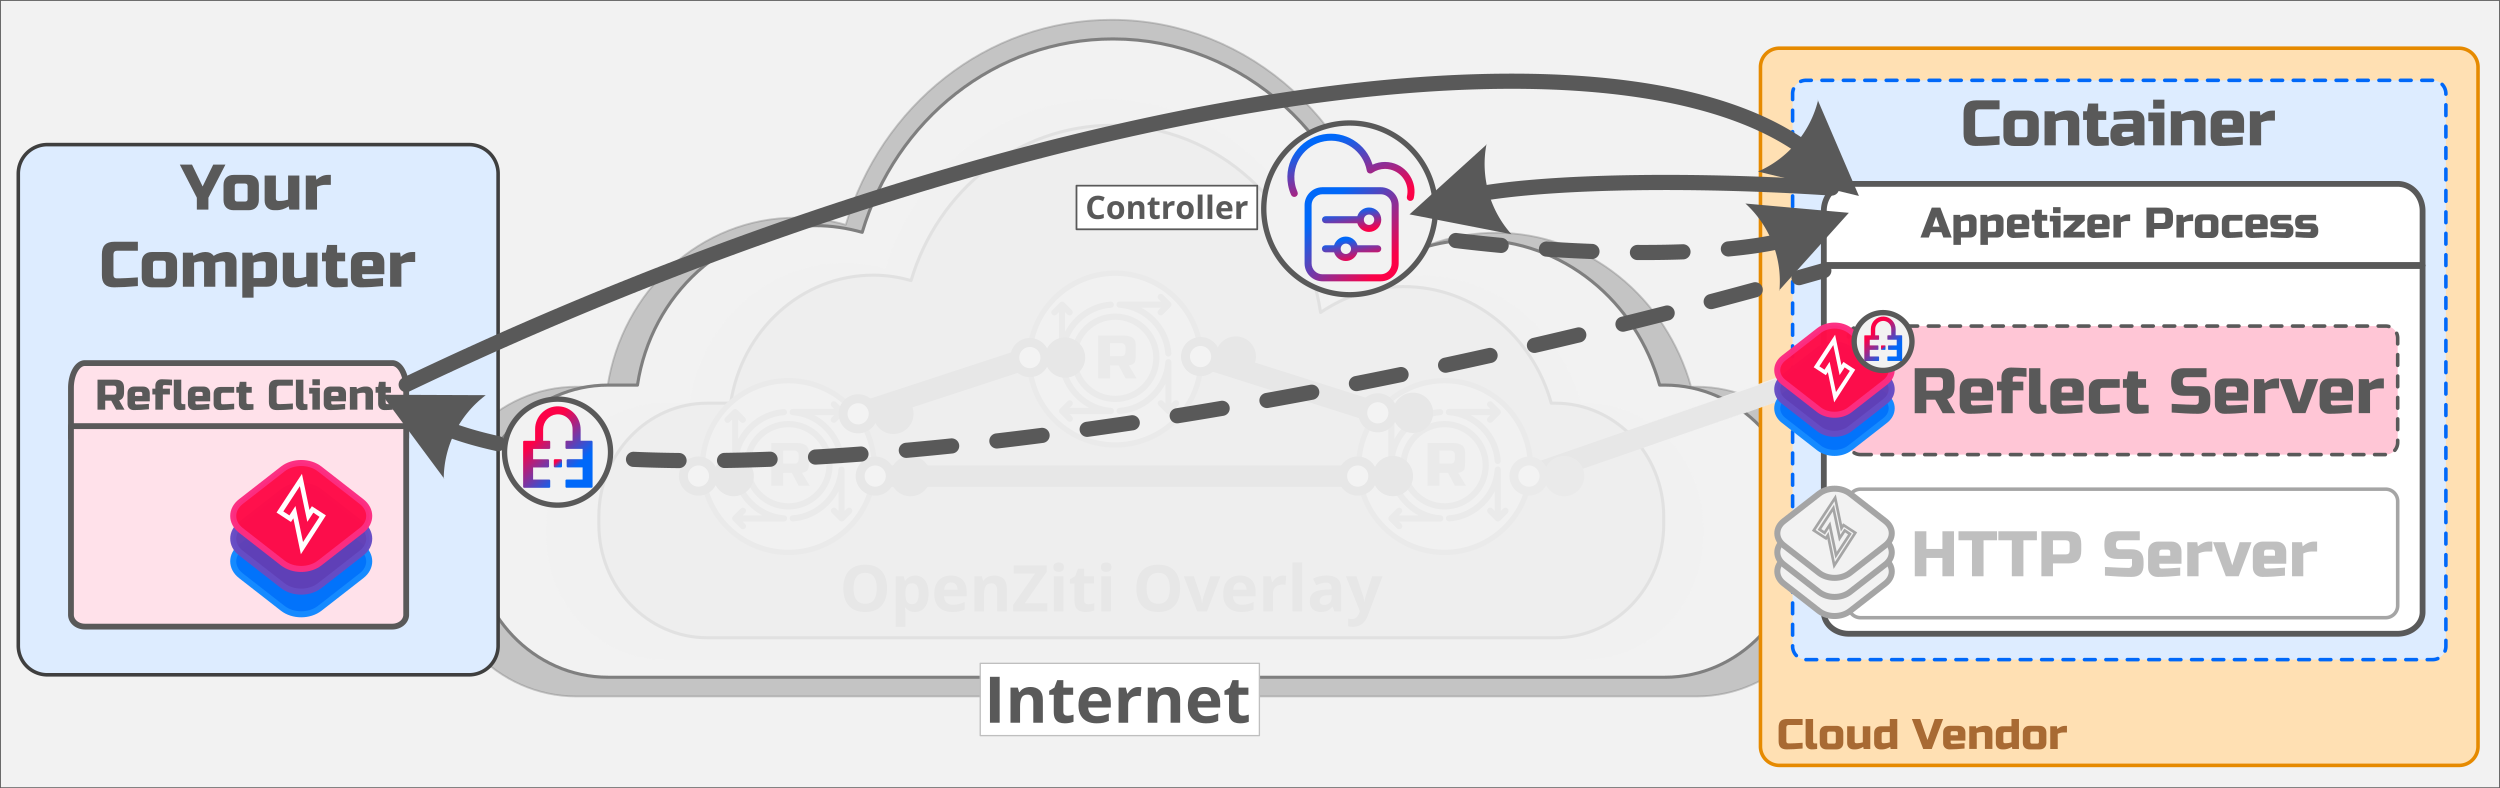 <?xml version="1.0" encoding="UTF-8" standalone="no"?>
<!-- Generated by Microsoft Visio, SVG Export step3.svg Page-5 -->

<svg
   width="19.45in"
   height="6.132in"
   viewBox="0 0 1400.39 441.5"
   xml:space="preserve"
   color-interpolation-filters="sRGB"
   class="st51"
   version="1.1"
   id="svg157"
   sodipodi:docname="step3.svg"
   inkscape:version="1.3.1 (91b66b0783, 2023-11-16)"
   xmlns:inkscape="http://www.inkscape.org/namespaces/inkscape"
   xmlns:sodipodi="http://sodipodi.sourceforge.net/DTD/sodipodi-0.dtd"
   xmlns:xlink="http://www.w3.org/1999/xlink"
   xmlns="http://www.w3.org/2000/svg"
   xmlns:svg="http://www.w3.org/2000/svg"><sodipodi:namedview
   id="namedview157"
   pagecolor="#ffffff"
   bordercolor="#000000"
   borderopacity="0.25"
   inkscape:showpageshadow="2"
   inkscape:pageopacity="0.0"
   inkscape:pagecheckerboard="0"
   inkscape:deskcolor="#d1d1d1"
   inkscape:document-units="in"
   inkscape:zoom="1.1129077"
   inkscape:cx="933.59042"
   inkscape:cy="294.72344"
   inkscape:window-width="2560"
   inkscape:window-height="1369"
   inkscape:window-x="1912"
   inkscape:window-y="-8"
   inkscape:window-maximized="1"
   inkscape:current-layer="svg157" />
	<style
   type="text/css"
   id="style1">
	<![CDATA[
		.st1 {fill:#f2f2f2;stroke:#595959;stroke-linecap:round;stroke-linejoin:round;stroke-width:0.5}
		.st2 {visibility:visible}
		.st3 {fill:#7f7f7f;fill-opacity:0.4;filter:url(#filter_5.3333334922791);stroke:#7f7f7f;stroke-linecap:round;stroke-linejoin:round;stroke-opacity:0.4}
		.st4 {fill:#f2f2f2;stroke:#7f7f7f;stroke-linecap:round;stroke-linejoin:round;stroke-width:1.75}
		.st5 {fill:#ffe0b3;stroke:#e68a00;stroke-linecap:round;stroke-linejoin:round;stroke-width:2}
		.st6 {fill:#a86a33;font-family:Russo One;font-size:2em}
		.st7 {fill:#d9d9d9;stroke:#7f7f7f;stroke-linecap:round;stroke-linejoin:round;stroke-width:1.75}
		.st8 {fill:#a5a5a5;font-family:Open Sans;font-size:3em;font-weight:bold}
		.st9 {fill:#ddecff;stroke:#3f3f3f;stroke-linecap:round;stroke-linejoin:round;stroke-width:2}
		.st10 {fill:#595959;font-family:Russo One;font-size:3em}
		.st11 {font-size:1em}
		.st12 {fill:#ffe1ea;stroke:#595959;stroke-linecap:round;stroke-linejoin:round;stroke-width:3.25}
		.st13 {fill:none;stroke:none;stroke-linecap:round;stroke-linejoin:round;stroke-width:0.5}
		.st14 {fill:#595959;font-family:Russo One;font-size:2em}
		.st15 {fill:#0273fb;stroke:none;stroke-linecap:butt;stroke-width:1.504}
		.st16 {fill:none;stroke:#158aff;stroke-linecap:butt;stroke-width:3.38}
		.st17 {fill:#6140b5;fill-opacity:0.98;stroke:none;stroke-linecap:butt;stroke-width:1.504}
		.st18 {fill:none;stroke:#664dc4;stroke-linecap:butt;stroke-opacity:0.98;stroke-width:3.38}
		.st19 {fill:#ff0d49;fill-opacity:0.98;stroke:none;stroke-linecap:butt;stroke-width:1.504}
		.st20 {fill:none;stroke:#fc2d81;stroke-linecap:butt;stroke-opacity:0.98;stroke-width:3.38}
		.st21 {fill:#ffffff;stroke:none;stroke-linecap:butt;stroke-width:1.504}
		.st22 {stroke:#a5a5a5;stroke-linecap:round;stroke-linejoin:round;stroke-width:12}
		.st23 {fill:#f2f2f2;stroke:#bfbfbf;stroke-linecap:round;stroke-linejoin:round;stroke-width:3}
		.st24 {fill:#bfbfbf;stroke:none;stroke-linecap:butt;stroke-width:2.04}
		.st25 {fill:#ffffff;marker-end:url(#mrkr42-78);stroke:#a5a5a5;stroke-linecap:round;stroke-linejoin:round;stroke-width:5}
		.st26 {fill:#a5a5a5;fill-opacity:1;stroke:#a5a5a5;stroke-opacity:1;stroke-width:0.665}
		.st27 {fill:#ffffff;stroke:#bfbfbf;stroke-linecap:round;stroke-linejoin:round;stroke-width:0.75}
		.st28 {fill:none;stroke:none;stroke-linecap:round;stroke-linejoin:round;stroke-width:1.75}
		.st29 {fill:#595959;font-family:Open Sans;font-size:3em;font-weight:bold}
		.st30 {fill:#ffffff;marker-end:url(#mrkr42-149);stroke:#bfbfbf;stroke-linecap:round;stroke-linejoin:round;stroke-width:5}
		.st31 {fill:#bfbfbf;fill-opacity:1;stroke:#bfbfbf;stroke-opacity:1;stroke-width:0.665}
		.st32 {fill:#f2f2f2;fill-opacity:0.86;stroke:none;stroke-linecap:round;stroke-linejoin:round;stroke-width:1.75}
		.st33 {fill:#f2f2f2;stroke:#595959;stroke-linecap:round;stroke-linejoin:round;stroke-width:3}
		.st34 {fill:url(#grad0-160);stroke:none;stroke-linecap:butt;stroke-width:2.04}
		.st35 {fill:url(#grad0-164);stroke:none;stroke-linecap:butt;stroke-width:2.04}
		.st36 {fill:url(#grad0-168);stroke:none;stroke-linecap:butt;stroke-width:2.04}
		.st37 {fill:url(#grad0-172);stroke:none;stroke-linecap:butt;stroke-width:2.04}
		.st38 {fill:#ddecff;stroke:#0068f9;stroke-dasharray:6,6;stroke-linecap:round;stroke-linejoin:round;stroke-width:2}
		.st39 {fill:#ffffff;stroke:#595959;stroke-linecap:round;stroke-linejoin:round;stroke-width:3.25}
		.st40 {fill:#ffffff;stroke:#a5a5a5;stroke-linecap:round;stroke-linejoin:round;stroke-width:2}
		.st41 {fill:#bfbfbf;font-family:Russo One;font-size:3em}
		.st42 {fill:#f2f2f2;stroke:#a5a5a5;stroke-linecap:butt;stroke-width:1.504}
		.st43 {fill:#f2f2f2;stroke:#a5a5a5;stroke-linecap:butt;stroke-width:3.38}
		.st44 {fill:#ffc6d6;stroke:#595959;stroke-dasharray:6,6;stroke-linecap:round;stroke-linejoin:round;stroke-width:2}
		.st45 {fill:url(#grad0-241);stroke:none;stroke-linecap:butt;stroke-width:2.04}
		.st46 {marker-start:url(#mrkr5-251);stroke:#595959;stroke-linecap:round;stroke-linejoin:round;stroke-width:8.5}
		.st47 {fill:#595959;fill-opacity:1;stroke:#595959;stroke-opacity:1;stroke-width:0.486}
		.st48 {marker-start:url(#mrkr5-251);stroke:#595959;stroke-dasharray:25.5,25.5;stroke-linecap:round;stroke-linejoin:round;stroke-width:8.5}
		.st49 {fill:#ffffff;stroke:#595959;stroke-linecap:round;stroke-linejoin:round;stroke-width:1}
		.st50 {fill:#595959;font-family:Open Sans;font-size:1.5em;font-weight:bold}
		.st51 {fill:none;fill-rule:evenodd;font-size:12px;overflow:visible;stroke-linecap:square;stroke-miterlimit:3}
	]]>
	</style>

	<defs
   id="Patterns_And_Gradients">
		<linearGradient
   id="grad0-160"
   x1="0"
   y1="0"
   x2="1"
   y2="0"
   gradientTransform="rotate(-118.142 0.5 0.5)">
			<stop
   offset="0.005"
   stop-color="#fc0147"
   stop-opacity="1"
   id="stop1" />
			<stop
   offset="0.04"
   stop-color="#f4044d"
   stop-opacity="1"
   id="stop2" />
			<stop
   offset="0.9"
   stop-color="#0068f9"
   stop-opacity="1"
   id="stop3" />
		</linearGradient>
		<linearGradient
   id="grad0-164"
   x1="0"
   y1="0"
   x2="1"
   y2="0"
   gradientTransform="rotate(-135 0.5 0.5)">
			<stop
   offset="0.005"
   stop-color="#fc0147"
   stop-opacity="1"
   id="stop4" />
			<stop
   offset="0.04"
   stop-color="#f4044d"
   stop-opacity="1"
   id="stop5" />
			<stop
   offset="0.9"
   stop-color="#0068f9"
   stop-opacity="1"
   id="stop6" />
		</linearGradient>
		<linearGradient
   id="grad0-168"
   x1="0"
   y1="0"
   x2="1"
   y2="0"
   gradientTransform="rotate(-112.384 0.5 0.5)">
			<stop
   offset="0.005"
   stop-color="#fc0147"
   stop-opacity="1"
   id="stop7" />
			<stop
   offset="0.04"
   stop-color="#f4044d"
   stop-opacity="1"
   id="stop8" />
			<stop
   offset="0.9"
   stop-color="#0068f9"
   stop-opacity="1"
   id="stop9" />
		</linearGradient>
		<linearGradient
   id="grad0-172"
   x1="0"
   y1="0"
   x2="1"
   y2="0"
   gradientTransform="rotate(-112.407 0.5 0.5)">
			<stop
   offset="0.005"
   stop-color="#fc0147"
   stop-opacity="1"
   id="stop10" />
			<stop
   offset="0.04"
   stop-color="#f4044d"
   stop-opacity="1"
   id="stop11" />
			<stop
   offset="0.9"
   stop-color="#0068f9"
   stop-opacity="1"
   id="stop12" />
		</linearGradient>
		<linearGradient
   id="grad0-241"
   x1="0"
   y1="0"
   x2="1"
   y2="0"
   gradientTransform="rotate(50 0.5 0.5)">
			<stop
   offset="0.23"
   stop-color="#fc0147"
   stop-opacity="1"
   id="stop13" />
			<stop
   offset="0.86"
   stop-color="#0068f9"
   stop-opacity="1"
   id="stop14" />
		</linearGradient>
	</defs>
	<defs
   id="Markers">
		<g
   id="lend42">
			<path
   d="M 0 0.75 C -0.414 0.75 -0.75 0.414 -0.75 0 -0.75 -0.414 -0.414 -0.75 0 -0.75 0.414 -0.75 0.75 -0.414 0.75 0 0.75 0.414 0.414 0.75 0 0.75 Z "
   style="stroke:none"
   id="path14" />
		</g>
		<marker
   id="mrkr42-78"
   class="st26"
   refX="-1.128"
   orient="auto"
   markerUnits="strokeWidth"
   overflow="visible">
			<use
   xlink:href="#lend42"
   transform="scale(-1.504,-1.504) "
   id="use14" />
		</marker>
		<marker
   id="mrkr42-149"
   class="st31"
   refX="-1.128"
   orient="auto"
   markerUnits="strokeWidth"
   overflow="visible">
			<use
   xlink:href="#lend42"
   transform="scale(-1.504,-1.504) "
   id="use15" />
		</marker>
		<g
   id="lend5">
			<path
   d="M 2 1 L 0 0 L 1.981 -0.993 C 1.672 -0.365 1.673 0.373 1.985 1 "
   style="stroke:none"
   id="path15" />
		</g>
		<marker
   id="mrkr5-251"
   class="st47"
   refX="3.561"
   orient="auto"
   markerUnits="strokeWidth"
   overflow="visible">
			<use
   xlink:href="#lend5"
   transform="scale(2.059) "
   id="use16" />
		</marker>
	</defs>
	<defs
   id="Filters">
		<filter
   id="filter_5.3333334922791"
   x="-0.018"
   y="-0.037"
   width="1.036"
   height="1.074">
			<feGaussianBlur
   stdDeviation="5.333"
   id="feGaussianBlur16" />
		</filter>
	</defs>
	<g
   id="g157">
		<title
   id="title16">appetizer-step3</title>
		<g
   id="shape2873-1"
   transform="translate(0.25,-0.25)">
			<title
   id="title17">Rounded Rectangle.245</title>
			<path
   d="M0 441.5 L1399.89 441.5 L1399.89 0.5 L0 0.5 L0 441.5 Z"
   class="st1"
   id="path17" />
		</g>
		<g
   id="shape2874-3"
   transform="translate(265.136,-62.127)">
			<title
   id="title18">Sheet.2874</title>
			<g
   id="shadow2874-4"
   transform="matrix(1.06,0,0,1.06,-22.289,-15.763)"
   class="st2">
				<path
   d="M217.83 192.26 C209.52 189.92 200.75 188.51 191.53 188.51 C141.18 188.51 99.59 227.2 91.94 277.84 L91.94         277.84 L75.53 277.84 L75.53 277.84 C33.95 277.84 0 313.25 0 356.86 L0 356.86 L0 362.49 L0 362.49 C-0         406.1 33.95 441.5 75.53 441.5 L75.53 441.5 L667.44 441.5 L667.44 441.5 C709.03 441.5 742.97 406.1 742.97         362.49 L742.97 362.49 L742.97 356.86 L742.97 356.86 C742.97 313.25 709.03 277.84 667.44 277.84 L667.44         277.84 L664.52 277.84 L664.52 277.84 C651.48 230.95 610.34 196.48 561.33 196.48 C539.98 196.48 520.19         203.28 503.56 214.54 C492.54 140.68 431.85 83.94 358.34 83.94 C292.24 83.94 236.49 129.43 217.83 192.26         Z"
   class="st3"
   id="path18" />
			</g>
			<path
   d="M217.83 192.26 C209.52 189.92 200.75 188.51 191.53 188.51 C141.18 188.51 99.59 227.2 91.94 277.84 L91.94 277.84        L75.53 277.84 L75.53 277.84 C33.95 277.84 0 313.25 0 356.86 L0 356.86 L0 362.49 L0 362.49 C-0 406.1 33.95        441.5 75.53 441.5 L75.53 441.5 L667.44 441.5 L667.44 441.5 C709.03 441.5 742.97 406.1 742.97 362.49 L742.97        362.49 L742.97 356.86 L742.97 356.86 C742.97 313.25 709.03 277.84 667.44 277.84 L667.44 277.84 L664.52 277.84        L664.52 277.84 C651.48 230.95 610.34 196.48 561.33 196.48 C539.98 196.48 520.19 203.28 503.56 214.54 C492.54        140.68 431.85 83.94 358.34 83.94 C292.24 83.94 236.49 129.43 217.83 192.26 Z"
   class="st4"
   id="path19" />
		</g>
		<g
   id="shape3499-8"
   transform="translate(986.136,-12.76)">
			<title
   id="title19">Rounded Rectangle.3109</title>
			<desc
   id="desc19">Cloud Vendor</desc>
			<path
   d="M10.58 441.5 L391.36 441.5 A10.577 10.577 -180 0 0 401.94 430.92 L401.94 50.34 A10.577 10.577 -180 0 0 391.36        39.76 L10.58 39.76 A10.577 10.577 -180 0 0 0 50.34 L0 430.92 A10.577 10.577 -180 0 0 10.58 441.5 Z"
   class="st5"
   id="path20" />
			<path
   d="m 23.6,432.06 q -5.352,0.48 -8.88,0.48 -2.352,0 -3.456,-1.104 -1.104,-1.104 -1.104,-3.456 v -7.68 q 0,-2.52 1.128,-3.648 1.152,-1.152 3.672,-1.152 h 8.64 v 3.36 h -7.68 q -1.44,0 -1.44,1.44 v 7.68 q 0,0.552 0.312,0.888 0.336,0.312 0.84,0.312 0.504,0 1.104,0 0.6,-0.024 1.248,-0.048 0.648,-0.024 1.296,-0.048 0.672,-0.024 1.704,-0.096 1.056,-0.072 2.616,-0.168 z m 8.16,0.24 q -1.608,0.24 -3.072,0.24 -1.44,0 -2.424,-0.984 Q 25.28,430.572 25.28,428.94 v -13.44 h 4.2 v 12.84 q 0,0.36 0.24,0.6 0.24,0.24 0.6,0.24 h 1.44 z m 14.64,-3.6 q 0,1.8 -1.032,2.832 -1.008,1.008 -2.808,1.008 h -5.52 q -1.8,0 -2.832,-1.008 -1.008,-1.032 -1.008,-2.832 v -5.52 q 0,-1.8 1.008,-2.808 1.032,-1.032 2.832,-1.032 h 5.52 q 1.8,0 2.808,1.032 1.032,1.008 1.032,2.808 z m -4.2,-5.16 q 0,-0.96 -0.96,-0.96 h -2.88 q -0.96,0 -0.96,0.96 v 4.8 q 0,0.96 0.96,0.96 h 2.88 q 0.96,0 0.96,-0.96 z M 54.44,429.06 q 1.272,0 2.88,-0.48 v -9 h 4.2 v 12.72 H 57.8 l -0.24,-1.2 q -1.128,0.744 -2.328,1.104 -1.176,0.336 -1.992,0.336 h -1.08 q -1.632,0 -2.616,-0.984 Q 48.56,430.572 48.56,428.94 v -9.36 h 4.2 v 8.64 q 0,0.36 0.24,0.6 0.24,0.24 0.6,0.24 z m 18.48,3.24 -0.24,-1.2 q -1.128,0.744 -2.328,1.104 -1.176,0.336 -1.992,0.336 h -1.08 q -1.632,0 -2.616,-0.984 Q 63.68,430.572 63.68,428.94 v -5.52 q 0,-1.8 1.008,-2.808 1.032,-1.032 2.832,-1.032 h 4.92 v -4.08 h 4.2 v 16.8 z M 69.56,429.06 q 1.272,0 2.88,-0.48 v -5.76 h -3.6 q -0.96,0 -0.96,0.96 v 4.44 q 0,0.36 0.24,0.6 0.24,0.24 0.6,0.24 z m 24,-1.8 4.08,-11.76 h 4.68 l -6.36,16.8 H 91.16 L 84.8,415.5 h 4.68 z m 13.92,-4.92 q -0.96,0 -0.96,0.96 v 1.32 h 4.08 v -1.32 q 0,-0.96 -0.96,-0.96 z m 6.84,9.72 q -4.632,0.48 -8.4,0.48 -1.632,0 -2.616,-0.984 -0.984,-0.984 -0.984,-2.616 v -5.76 q 0,-1.8 1.008,-2.808 1.032,-1.032 2.832,-1.032 h 4.8 q 1.8,0 2.808,1.032 1.032,1.008 1.032,2.808 v 4.44 h -8.28 v 0.96 q 0,0.36 0.24,0.6 0.24,0.24 0.6,0.24 2.376,0 6.96,-0.36 z m 9.72,-9.24 q -1.272,0 -2.88,0.48 v 9 h -4.2 v -12.72 h 3.72 l 0.24,1.2 q 1.128,-0.744 2.304,-1.08 1.2,-0.36 2.016,-0.36 h 1.08 q 1.632,0 2.616,0.984 0.984,0.984 0.984,2.616 v 9.36 h -4.2 v -8.64 q 0,-0.36 -0.24,-0.6 -0.24,-0.24 -0.6,-0.24 z m 17.04,9.48 -0.24,-1.2 q -1.128,0.744 -2.328,1.104 -1.176,0.336 -1.992,0.336 h -1.08 q -1.632,0 -2.616,-0.984 -0.984,-0.984 -0.984,-2.616 v -5.52 q 0,-1.8 1.008,-2.808 1.032,-1.032 2.832,-1.032 h 4.92 v -4.08 h 4.2 v 16.8 z M 137.719,429.06 q 1.272,0 2.88,-0.48 v -5.76 h -3.6 q -0.96,0 -0.96,0.96 v 4.44 q 0,0.36 0.24,0.6 0.24,0.24 0.6,0.24 z m 22.44,-0.36 q 0,1.8 -1.032,2.832 -1.008,1.008 -2.808,1.008 h -5.52 q -1.8,0 -2.832,-1.008 -1.008,-1.032 -1.008,-2.832 v -5.52 q 0,-1.8 1.008,-2.808 1.032,-1.032 2.832,-1.032 h 5.52 q 1.8,0 2.808,1.032 1.032,1.008 1.032,2.808 z m -4.2,-5.16 q 0,-0.96 -0.96,-0.96 h -2.88 q -0.96,0 -0.96,0.96 v 4.8 q 0,0.96 0.96,0.96 h 2.88 q 0.96,0 0.96,-0.96 z m 13.68,-0.48 q -1.512,0 -3.12,0.72 v 8.52 h -4.2 v -12.72 h 3.72 l 0.24,1.56 q 2.064,-1.8 4.32,-1.8 h 1.08 v 3.72 z"
   id="text20"
   class="st6"
   style="font-size:47.999px;font-family:'Russo One';fill:#a86a33"
   aria-label="Cloud Vendor" />		</g>
		<g
   id="shape3206-11"
   transform="translate(335.452,-84.26)">
			<title
   id="title20">Sheet.3206</title>
			<desc
   id="desc20">OpenZiti Overlay</desc>
			<path
   d="M174.89 241.4 C168.21 239.52 161.17 238.39 153.77 238.39 C113.34 238.39 79.95 269.45 73.82 310.11 L73.82 310.11        L60.64 310.11 L60.64 310.11 C27.25 310.11 0 338.53 0 373.55 L0 373.55 L0 378.06 L0 378.06 C-0 413.08 27.25        441.5 60.64 441.5 L60.64 441.5 L535.85 441.5 L535.85 441.5 C569.23 441.5 596.49 413.08 596.49 378.06 L596.49        378.06 L596.49 373.55 L596.49 373.55 C596.49 338.53 569.23 310.11 535.85 310.11 L535.85 310.11 L533.5 310.11        L533.5 310.11 C523.03 272.46 490 244.79 450.66 244.79 C433.51 244.79 417.63 250.25 404.28 259.29 C395.43        199.99 346.7 154.44 287.69 154.44 C234.62 154.44 189.86 190.96 174.89 241.4 Z"
   class="st7"
   id="path21" />
			<path
   d="m 161.411,413.815 q 0,2.971 -0.738,5.414 -0.738,2.426 -2.25,4.184 -1.494,1.758 -3.797,2.707 -2.303,0.932 -5.449,0.932 -3.146,0 -5.449,-0.932 -2.303,-0.949 -3.814,-2.707 -1.494,-1.758 -2.232,-4.201 -0.738,-2.443 -0.738,-5.432 0,-3.99 1.301,-6.943 1.318,-2.971 4.043,-4.605 2.725,-1.635 6.926,-1.635 4.184,0 6.873,1.635 2.707,1.635 4.008,4.605 1.318,2.971 1.318,6.979 z m -18.756,0 q 0,2.689 0.668,4.641 0.686,1.934 2.127,2.988 1.441,1.037 3.727,1.037 2.32,0 3.762,-1.037 1.441,-1.055 2.092,-2.988 0.668,-1.951 0.668,-4.641 0,-4.043 -1.512,-6.363 -1.512,-2.32 -4.975,-2.32 -2.303,0 -3.762,1.055 -1.441,1.037 -2.127,2.988 -0.668,1.934 -0.668,4.641 z m 34.594,-7.137 q 3.322,0 5.361,2.584 2.057,2.584 2.057,7.576 0,3.34 -0.967,5.625 -0.967,2.268 -2.672,3.428 -1.705,1.16 -3.92,1.16 -1.424,0 -2.443,-0.352 -1.02,-0.369 -1.74,-0.932 -0.721,-0.58 -1.248,-1.23 h -0.281 q 0.141,0.703 0.211,1.441 0.07,0.738 0.07,1.441 v 7.928 h -5.361 v -28.301 h 4.359 l 0.756,2.549 h 0.246 q 0.527,-0.791 1.283,-1.459 0.756,-0.668 1.811,-1.055 1.072,-0.404 2.479,-0.404 z m -1.723,4.289 q -1.406,0 -2.232,0.58 -0.826,0.58 -1.213,1.74 -0.369,1.16 -0.404,2.936 v 0.58 q 0,1.898 0.352,3.217 0.369,1.318 1.213,2.004 0.861,0.686 2.355,0.686 1.23,0 2.021,-0.686 0.791,-0.686 1.178,-2.004 0.404,-1.336 0.404,-3.252 0,-2.883 -0.896,-4.342 -0.896,-1.459 -2.777,-1.459 z m 21.674,-4.289 q 2.725,0 4.693,1.055 1.969,1.037 3.041,3.023 1.072,1.986 1.072,4.852 v 2.602 h -12.674 q 0.088,2.268 1.354,3.568 1.283,1.283 3.551,1.283 1.881,0 3.445,-0.387 1.564,-0.387 3.217,-1.16 v 4.148 q -1.459,0.721 -3.059,1.055 -1.582,0.334 -3.85,0.334 -2.953,0 -5.238,-1.09 -2.268,-1.09 -3.568,-3.322 -1.283,-2.232 -1.283,-5.625 0,-3.445 1.16,-5.73 1.178,-2.303 3.27,-3.445 2.092,-1.16 4.869,-1.16 z m 0.035,3.814 q -1.564,0 -2.602,1.002 -1.02,1.002 -1.178,3.146 h 7.523 q -0.018,-1.195 -0.439,-2.127 -0.404,-0.932 -1.23,-1.477 -0.809,-0.545 -2.074,-0.545 z m 24.293,-3.814 q 3.146,0 5.062,1.723 1.916,1.705 1.916,5.484 v 12.814 h -5.361 V 415.221 q 0,-2.109 -0.773,-3.182 -0.756,-1.072 -2.391,-1.072 -2.461,0 -3.357,1.67 -0.896,1.67 -0.896,4.816 v 9.246 h -5.361 v -19.652 h 4.096 l 0.721,2.514 h 0.299 q 0.633,-1.02 1.564,-1.652 0.949,-0.633 2.092,-0.932 1.16,-0.299 2.391,-0.299 z m 29.672,20.021 h -19.125 v -3.533 l 12.322,-17.666 H 232.409 v -4.5 h 18.457 v 3.516 l -12.305,17.684 h 12.639 z m 9.035,-19.652 v 19.652 h -5.361 v -19.652 z m -2.672,-7.699 q 1.195,0 2.057,0.562 0.861,0.545 0.861,2.057 0,1.494 -0.861,2.074 -0.861,0.562 -2.057,0.562 -1.213,0 -2.074,-0.562 -0.844,-0.58 -0.844,-2.074 0,-1.512 0.844,-2.057 0.861,-0.562 2.074,-0.562 z m 16.576,23.432 q 0.879,0 1.705,-0.176 0.844,-0.176 1.67,-0.439 v 3.99 q -0.861,0.387 -2.145,0.633 -1.266,0.264 -2.777,0.264 -1.758,0 -3.164,-0.562 -1.389,-0.58 -2.197,-1.986 -0.791,-1.424 -0.791,-3.955 v -9.475 h -2.566 v -2.268 l 2.953,-1.793 1.547,-4.148 h 3.428 v 4.184 h 5.502 v 4.025 h -5.502 v 9.475 q 0,1.125 0.633,1.688 0.65,0.545 1.705,0.545 z m 12.709,-15.732 v 19.652 h -5.361 v -19.652 z m -2.672,-7.699 q 1.195,0 2.057,0.562 0.861,0.545 0.861,2.057 0,1.494 -0.861,2.074 -0.861,0.562 -2.057,0.562 -1.213,0 -2.074,-0.562 -0.844,-0.58 -0.844,-2.074 0,-1.512 0.844,-2.057 0.861,-0.562 2.074,-0.562 z m 41.396,14.467 q 0,2.971 -0.738,5.414 -0.738,2.426 -2.25,4.184 -1.494,1.758 -3.797,2.707 -2.303,0.932 -5.449,0.932 -3.146,0 -5.449,-0.932 -2.303,-0.949 -3.814,-2.707 -1.494,-1.758 -2.232,-4.201 -0.738,-2.443 -0.738,-5.432 0,-3.99 1.301,-6.943 1.318,-2.971 4.043,-4.605 2.725,-1.635 6.926,-1.635 4.184,0 6.873,1.635 2.707,1.635 4.008,4.605 1.318,2.971 1.318,6.979 z m -18.756,0 q 0,2.689 0.668,4.641 0.686,1.934 2.127,2.988 1.441,1.037 3.727,1.037 2.32,0 3.762,-1.037 1.441,-1.055 2.092,-2.988 0.668,-1.951 0.668,-4.641 0,-4.043 -1.512,-6.363 -1.512,-2.32 -4.975,-2.32 -2.303,0 -3.762,1.055 -1.441,1.037 -2.127,2.988 -0.668,1.934 -0.668,4.641 z m 28.336,12.885 -7.488,-19.652 h 5.607 l 3.797,11.197 q 0.316,0.984 0.492,2.074 0.193,1.09 0.264,1.951 h 0.141 q 0.053,-0.932 0.246,-1.986 0.211,-1.055 0.545,-2.039 l 3.779,-11.197 h 5.607 l -7.488,19.652 z m 23.906,-20.021 q 2.725,0 4.693,1.055 1.969,1.037 3.041,3.023 1.072,1.986 1.072,4.852 v 2.602 H 355.192 q 0.088,2.268 1.354,3.568 1.283,1.283 3.551,1.283 1.881,0 3.445,-0.387 1.564,-0.387 3.217,-1.16 v 4.148 q -1.459,0.721 -3.059,1.055 -1.582,0.334 -3.85,0.334 -2.953,0 -5.238,-1.09 -2.268,-1.09 -3.568,-3.322 -1.283,-2.232 -1.283,-5.625 0,-3.445 1.16,-5.73 1.178,-2.303 3.27,-3.445 2.092,-1.16 4.869,-1.16 z m 0.035,3.814 q -1.564,0 -2.602,1.002 -1.02,1.002 -1.178,3.146 h 7.523 q -0.018,-1.195 -0.439,-2.127 -0.404,-0.932 -1.23,-1.477 -0.809,-0.545 -2.074,-0.545 z m 24.1,-3.814 q 0.404,0 0.932,0.053 0.545,0.035 0.879,0.105 l -0.404,5.027 q -0.264,-0.088 -0.756,-0.123 -0.475,-0.053 -0.826,-0.053 -1.037,0 -2.021,0.264 -0.967,0.264 -1.74,0.861 -0.773,0.58 -1.23,1.547 -0.439,0.949 -0.439,2.338 v 10.002 h -5.361 v -19.652 h 4.061 l 0.791,3.305 h 0.264 q 0.58,-1.002 1.441,-1.828 0.879,-0.844 1.986,-1.336 1.125,-0.51 2.426,-0.51 z m 10.74,20.021 h -5.361 v -27.352 h 5.361 z m 13.676,-20.057 q 3.955,0 6.064,1.723 2.109,1.723 2.109,5.238 v 13.096 h -3.744 l -1.037,-2.672 h -0.141 q -0.844,1.055 -1.723,1.723 -0.879,0.668 -2.021,0.984 -1.143,0.316 -2.777,0.316 -1.74,0 -3.129,-0.668 -1.371,-0.668 -2.162,-2.039 -0.791,-1.389 -0.791,-3.516 0,-3.129 2.197,-4.605 2.197,-1.494 6.592,-1.652 l 3.41,-0.105 v -0.861 q 0,-1.547 -0.809,-2.268 -0.809,-0.721 -2.25,-0.721 -1.424,0 -2.795,0.404 -1.371,0.404 -2.742,1.02 l -1.775,-3.621 q 1.564,-0.826 3.498,-1.301 1.951,-0.475 4.025,-0.475 z m 2.848,10.951 -2.074,0.07 q -2.602,0.07 -3.621,0.932 -1.002,0.861 -1.002,2.268 0,1.23 0.721,1.758 0.721,0.51 1.881,0.51 1.723,0 2.9,-1.02 1.195,-1.02 1.195,-2.9 z m 8.033,-10.547 h 5.871 l 3.709,11.057 q 0.176,0.527 0.299,1.072 0.123,0.545 0.211,1.125 0.088,0.58 0.141,1.213 h 0.105 q 0.105,-0.949 0.281,-1.775 0.193,-0.826 0.475,-1.635 l 3.639,-11.057 h 5.748 l -8.314,22.166 q -0.756,2.039 -1.969,3.393 -1.213,1.371 -2.795,2.057 -1.564,0.686 -3.445,0.686 -0.914,0 -1.582,-0.105 -0.668,-0.088 -1.143,-0.193 v -4.254 q 0.369,0.088 0.932,0.158 0.562,0.07 1.178,0.07 1.125,0 1.934,-0.475 0.809,-0.475 1.354,-1.283 0.545,-0.791 0.861,-1.74 l 0.316,-0.967 z"
   id="text21"
   class="st8"
   style="font-weight:bold;font-size:108px;font-family:'Open Sans';fill:#a5a5a5"
   aria-label="OpenZiti Overlay" />		</g>
		<g
   id="shape2875-14"
   transform="translate(10.25,-63.5)">
			<title
   id="title21">Rounded Rectangle</title>
			<desc
   id="desc21">Your Computer</desc>
			<path
   d="M16.29 441.5 L252.48 441.5 A16.289 16.289 -180 0 0 268.77 425.21 L268.77 160.79 A16.289 16.289 -180 0 0 252.48        144.5 L16.29 144.5 A16.289 16.289 -180 0 0 0 160.79 L0 425.21 A16.289 16.289 -180 0 0 16.29 441.5 Z"
   class="st9"
   id="path22" />
			<g
   id="text22"
   class="st10"
   style="font-size:36px;font-family:'Russo One';fill:#595959"
   aria-label="Your Computer"><path
     d="m 90.47,155.7 h 6.84 l 5.94,12.24 5.94,-12.24 h 6.84 l -9.54,18.54 v 6.66 h -6.48 v -6.66 z m 44.28,19.8 q 0,2.7 -1.548,4.248 -1.512,1.512 -4.212,1.512 h -8.28 q -2.7,0 -4.248,-1.512 -1.512,-1.548 -1.512,-4.248 v -8.28 q 0,-2.7 1.512,-4.212 1.548,-1.548 4.248,-1.548 h 8.28 q 2.7,0 4.212,1.548 1.548,1.512 1.548,4.212 z m -6.3,-7.74 q 0,-1.44 -1.44,-1.44 h -4.32 q -1.44,0 -1.44,1.44 v 7.2 q 0,1.44 1.44,1.44 h 4.32 q 1.44,0 1.44,-1.44 z m 18.36,8.28 q 1.908,0 4.32,-0.72 v -13.5 h 6.3 v 19.08 h -5.58 l -0.36,-1.8 q -1.692,1.116 -3.492,1.656 -1.764,0.504 -2.988,0.504 h -1.62 q -2.448,0 -3.924,-1.476 -1.476,-1.476 -1.476,-3.924 v -14.04 h 6.3 v 12.96 q 0,0.54 0.36,0.9 0.36,0.36 0.9,0.36 z m 25.2,-9 q -2.268,0 -4.68,1.08 v 12.78 h -6.3 v -19.08 h 5.58 l 0.36,2.34 q 3.096,-2.7 6.48,-2.7 h 1.62 v 5.58 z"
     id="path157" /><path
     d="m 66.98,223.74 q -8.028,0.72 -13.32,0.72 -3.528,0 -5.184,-1.656 -1.656,-1.656 -1.656,-5.184 v -11.52 q 0,-3.78 1.692,-5.472 1.728,-1.728 5.508,-1.728 h 12.96 v 5.04 h -11.52 q -2.16,0 -2.16,2.16 v 11.52 q 0,0.828 0.468,1.332 0.504,0.468 1.26,0.468 0.756,0 1.656,0 0.9,-0.036 1.872,-0.072 0.972,-0.036 1.944,-0.072 1.008,-0.036 2.556,-0.144 1.584,-0.108 3.924,-0.252 z m 21.96,-5.04 q 0,2.7 -1.548,4.248 -1.512,1.512 -4.212,1.512 h -8.28 q -2.7,0 -4.248,-1.512 -1.512,-1.548 -1.512,-4.248 v -8.28 q 0,-2.7 1.512,-4.212 1.548,-1.548 4.248,-1.548 h 8.28 q 2.7,0 4.212,1.548 1.548,1.512 1.548,4.212 z m -6.3,-7.74 q 0,-1.44 -1.44,-1.44 h -4.32 q -1.44,0 -1.44,1.44 v 7.2 q 0,1.44 1.44,1.44 h 4.32 q 1.44,0 1.44,-1.44 z m 22.32,-6.3 q 2.916,0 4.5,2.16 1.656,-1.116 3.564,-1.62 1.944,-0.54 3.456,-0.54 h 0.36 q 2.448,0 3.924,1.476 1.476,1.476 1.476,3.924 v 14.04 h -6.3 v -12.96 q 0,-0.54 -0.36,-0.9 -0.36,-0.36 -0.9,-0.36 h -0.18 q -1.62,0 -4.14,0.72 v 13.5 h -6.3 v -12.96 q 0,-0.54 -0.36,-0.9 -0.36,-0.36 -0.9,-0.36 h -0.18 q -1.62,0 -4.14,0.72 v 13.5 h -6.3 v -19.08 h 5.58 l 0.36,1.8 q 1.692,-1.116 3.456,-1.62 1.8,-0.54 3.024,-0.54 z m 31.14,5.22 q -1.908,0 -4.32,0.72 v 8.64 h 5.4 q 1.44,0 1.44,-1.44 v -6.66 q 0,-0.54 -0.36,-0.9 -0.36,-0.36 -0.9,-0.36 z m -4.32,14.22 v 6.12 h -6.3 v -25.2 h 5.58 l 0.36,1.8 q 1.692,-1.116 3.456,-1.62 1.8,-0.54 3.024,-0.54 h 1.62 q 2.448,0 3.924,1.476 1.476,1.476 1.476,3.924 v 8.28 q 0,2.7 -1.548,4.248 -1.512,1.512 -4.212,1.512 z m 25.2,-4.86 q 1.908,0 4.32,-0.72 v -13.5 h 6.3 v 19.08 h -5.58 l -0.36,-1.8 q -1.692,1.116 -3.492,1.656 -1.764,0.504 -2.988,0.504 h -1.62 q -2.448,0 -3.924,-1.476 -1.476,-1.476 -1.476,-3.924 v -14.04 h 6.3 v 12.96 q 0,0.54 0.36,0.9 0.36,0.36 0.9,0.36 z m 27.54,4.86 q -3.492,0.36 -6.84,0.36 -2.448,0 -3.924,-1.476 -1.476,-1.476 -1.476,-3.924 v -9.18 h -2.16 v -4.86 h 2.16 l 0.72,-4.32 h 5.58 v 4.32 h 4.5 v 4.86 h -4.5 v 8.28 q 0,0.54 0.36,0.9 0.36,0.36 0.9,0.36 h 4.68 z m 9.54,-14.94 q -1.44,0 -1.44,1.44 v 1.98 h 6.12 v -1.98 q 0,-1.44 -1.44,-1.44 z m 10.26,14.58 q -6.948,0.72 -12.6,0.72 -2.448,0 -3.924,-1.476 -1.476,-1.476 -1.476,-3.924 v -8.64 q 0,-2.7 1.512,-4.212 1.548,-1.548 4.248,-1.548 h 7.2 q 2.7,0 4.212,1.548 1.548,1.512 1.548,4.212 v 6.66 h -12.42 v 1.44 q 0,0.54 0.36,0.9 0.36,0.36 0.9,0.36 3.564,0 10.44,-0.54 z m 14.94,-13.5 q -2.268,0 -4.68,1.08 v 12.78 h -6.3 v -19.08 h 5.58 l 0.36,2.34 q 3.096,-2.7 6.48,-2.7 h 1.62 v 5.58 z"
     id="path158" /></g>		</g>
		<g
   id="group2966-18"
   transform="translate(28.25,-90.5)">
			<title
   id="title22">Sheet.2966</title>
			<g
   id="group2967-19"
   transform="translate(11.502,5.68434E-14)">
				<title
   id="title23">Sheet.2967</title>
				<g
   id="shape2968-20"
   transform="translate(1.8705E-12,-105.73)">
					<title
   id="title24">Sheet.2968</title>
					<path
   d="M0 441.5 L187.78 441.5 L187.78 413.58 A7.824 13.962 -180 0 0 179.95 399.61 L7.82 399.61 A7.824          13.962 -180 0 0 0 413.58 L0 441.5 Z"
   class="st12"
   id="path24" />
				</g>
				<g
   id="shape2969-22">
					<title
   id="title25">Sheet.2969</title>
					<path
   d="M0 329.2 L0 434.89 A7.824 6.606 -180 0 0 7.82 441.5 L179.95 441.5 A7.824 6.606 -180 0 0 187.78 434.89          L187.78 329.2 L0 329.2 Z"
   class="st12"
   id="path25" />
				</g>
			</g>
			<g
   id="shape2971-24"
   transform="translate(0,-112.298)">
				<title
   id="title26">Virtual server.16</title>
				<desc
   id="desc26">Reflect Client</desc>
				<path
   id="rect26"
   class="st13"
   style="stroke-width:0.5;stroke-linecap:round;stroke-linejoin:round"
   d="m 0,408.662 h 216.668 v 32.838 H 0 Z" />
				<path
   d="m 26.37,415.48 h 10.08 q 2.52,0 3.648,1.152 1.152,1.128 1.152,3.648 v 2.16 q 0,1.992 -0.672,3.096 -0.648,1.104 -2.088,1.464 l 3,5.28 h -4.68 l -2.76,-5.04 H 30.69 V 432.28 h -4.32 z m 10.56,4.8 q 0,-1.44 -1.44,-1.44 h -4.8 v 5.04 h 4.8 q 1.44,0 1.44,-1.44 z m 11.4,2.04 q -0.96,0 -0.96,0.96 v 1.32 h 4.08 v -1.32 q 0,-0.96 -0.96,-0.96 z m 6.84,9.72 q -4.632,0.48 -8.4,0.48 -1.632,0 -2.616,-0.984 -0.984,-0.984 -0.984,-2.616 v -5.76 q 0,-1.8 1.008,-2.808 1.032,-1.032 2.832,-1.032 h 4.8 q 1.8,0 2.808,1.032 1.032,1.008 1.032,2.808 v 4.44 h -8.28 v 0.96 q 0,0.36 0.24,0.6 0.24,0.24 0.6,0.24 2.376,0 6.96,-0.36 z m 12.96,-13.32 q -0.696,-0.048 -1.848,-0.144 -1.152,-0.096 -1.992,-0.096 -0.84,0 -1.08,0.24 -0.24,0.24 -0.24,0.6 v 1.2 h 3.96 v 3.24 h -3.96 V 432.28 h -4.2 v -8.52 h -1.68 v -3.24 h 1.68 v -1.68 q 0,-1.632 0.984,-2.616 0.984,-0.984 2.616,-0.984 1.464,0 3.096,0.096 1.632,0.096 2.664,0.144 z M 75.57,432.28 q -1.608,0.24 -3.072,0.24 -1.44,0 -2.424,-0.984 -0.984,-0.984 -0.984,-2.616 v -13.44 h 4.2 v 12.84 q 0,0.36 0.24,0.6 0.24,0.24 0.6,0.24 h 1.44 z m 6.6,-9.96 q -0.96,0 -0.96,0.96 v 1.32 h 4.08 v -1.32 q 0,-0.96 -0.96,-0.96 z m 6.84,9.72 q -4.632,0.48 -8.4,0.48 -1.632,0 -2.616,-0.984 -0.984,-0.984 -0.984,-2.616 v -5.76 q 0,-1.8 1.008,-2.808 1.032,-1.032 2.832,-1.032 h 4.8 q 1.8,0 2.808,1.032 1.032,1.008 1.032,2.808 v 4.44 h -8.28 v 0.96 q 0,0.36 0.24,0.6 0.24,0.24 0.6,0.24 2.376,0 6.96,-0.36 z m 13.92,0 q -4.488,0.48 -7.92,0.48 -1.632,0 -2.616,-0.984 -0.984,-0.984 -0.984,-2.616 v -5.52 q 0,-1.8 1.008,-2.808 1.032,-1.032 2.832,-1.032 h 7.68 v 3.24 h -6.36 q -0.96,0 -0.96,0.96 v 4.68 q 0,0.36 0.24,0.6 0.24,0.24 0.6,0.24 2.16,0 6.48,-0.36 z m 10.8,0.24 q -2.328,0.24 -4.56,0.24 -1.632,0 -2.616,-0.984 -0.984,-0.984 -0.984,-2.616 v -6.12 h -1.44 v -3.24 h 1.44 l 0.48,-2.88 h 3.72 v 2.88 h 3 v 3.24 h -3 v 5.52 q 0,0.36 0.24,0.6 0.24,0.24 0.6,0.24 h 3.12 z m 22.08,-0.24 q -5.352,0.48 -8.88,0.48 -2.352,0 -3.456,-1.104 -1.104,-1.104 -1.104,-3.456 v -7.68 q 0,-2.52 1.128,-3.648 1.152,-1.152 3.672,-1.152 h 8.64 v 3.36 h -7.68 q -1.44,0 -1.44,1.44 v 7.68 q 0,0.552 0.312,0.888 0.336,0.312 0.84,0.312 0.504,0 1.104,0 0.6,-0.024 1.248,-0.048 0.648,-0.024 1.296,-0.048 0.672,-0.024 1.704,-0.096 1.056,-0.072 2.616,-0.168 z m 8.16,0.24 q -1.608,0.24 -3.072,0.24 -1.44,0 -2.424,-0.984 -0.984,-0.984 -0.984,-2.616 v -13.44 h 4.2 v 12.84 q 0,0.36 0.24,0.6 0.24,0.24 0.6,0.24 h 1.44 z m 6.96,-12.24 V 432.28 h -4.2 v -9 h -1.8 v -3.24 z m -4.2,-4.8 h 4.2 v 3.36 h -4.2 z m 11.52,7.08 q -0.96,0 -0.96,0.96 v 1.32 h 4.08 v -1.32 q 0,-0.96 -0.96,-0.96 z m 6.84,9.72 q -4.632,0.48 -8.4,0.48 -1.632,0 -2.616,-0.984 -0.984,-0.984 -0.984,-2.616 v -5.76 q 0,-1.8 1.008,-2.808 1.032,-1.032 2.832,-1.032 h 4.8 q 1.8,0 2.808,1.032 1.032,1.008 1.032,2.808 v 4.44 h -8.28 v 0.96 q 0,0.36 0.24,0.6 0.24,0.24 0.6,0.24 2.376,0 6.96,-0.36 z m 9.72,-9.24 q -1.272,0 -2.88,0.48 V 432.28 h -4.2 v -12.72 h 3.72 l 0.24,1.2 q 1.128,-0.744 2.304,-1.08 1.2,-0.36 2.016,-0.36 h 1.08 q 1.632,0 2.616,0.984 0.984,0.984 0.984,2.616 V 432.28 h -4.2 v -8.64 q 0,-0.36 -0.24,-0.6 -0.24,-0.24 -0.6,-0.24 z m 16.92,9.48 q -2.328,0.24 -4.56,0.24 -1.632,0 -2.616,-0.984 -0.984,-0.984 -0.984,-2.616 v -6.12 h -1.44 v -3.24 h 1.44 l 0.48,-2.88 h 3.72 v 2.88 h 3 v 3.24 h -3 v 5.52 q 0,0.36 0.24,0.6 0.24,0.24 0.6,0.24 h 3.12 z"
   id="text26"
   class="st14"
   style="font-size:47.999px;font-family:'Russo One';fill:#595959"
   aria-label="Reflect Client" />			</g>
		</g>
		<g
   id="group3194-27"
   transform="translate(129.213,-96.284)">
			<title
   id="title27">SDKs</title>
			<g
   id="group3195-28">
				<title
   id="title28">CloudKit-Icon</title>
				<g
   id="group3196-29">
					<title
   id="title29">Bottom</title>
					<g
   id="shape3197-30">
						<title
   id="title30">Sheet.3197</title>
						<path
   d="M73.32 418.77 C79.04 414.31 79.04 407.11 73.32 402.65 L49.86 384.4 C44.14 379.94 34.88 379.94 29.16           384.4 L5.72 402.65 C0 407.11 0 414.31 5.72 418.77 L29.16 437.04 C34.88 441.5 44.14 441.5 49.86           437.04 L73.32 418.77 Z"
   class="st15"
   id="path30" />
					</g>
					<g
   id="shape3198-32">
						<title
   id="title31">Sheet.3198</title>
						<path
   d="M73.32 418.77 C79.04 414.31 79.04 407.11 73.32 402.65 L49.86 384.4 C44.14 379.94 34.88 379.94 29.16           384.4 L5.72 402.65 C0 407.11 0 414.31 5.72 418.77 L29.16 437.04 C34.88 441.5 44.14 441.5 49.86           437.04 L73.32 418.77 Z"
   class="st16"
   id="path31" />
					</g>
				</g>
				<g
   id="group3199-34"
   transform="translate(0,-12.699)">
					<title
   id="title32">Middle</title>
					<g
   id="shape3200-35">
						<title
   id="title33">Sheet.3200</title>
						<path
   d="M73.32 418.77 C79.04 414.31 79.04 407.11 73.32 402.65 L49.88 384.38 C44.16 379.92 34.9 379.92 29.18           384.38 L5.72 402.65 C0 407.11 0 414.31 5.72 418.77 L29.16 437.04 C34.88 441.5 44.14 441.5 49.86           437.04 L73.32 418.77 Z"
   class="st17"
   id="path33" />
					</g>
					<g
   id="shape3201-37">
						<title
   id="title34">Sheet.3201</title>
						<path
   d="M73.32 418.77 C79.04 414.31 79.04 407.11 73.32 402.65 L49.88 384.38 C44.16 379.92 34.9 379.92 29.18           384.38 L5.72 402.65 C0 407.11 0 414.31 5.72 418.77 L29.16 437.04 C34.88 441.5 44.14 441.5 49.86           437.04 L73.32 418.77 Z"
   class="st18"
   id="path34" />
					</g>
				</g>
				<g
   id="group3202-39"
   transform="translate(0,-25.399)">
					<title
   id="title35">Top</title>
					<g
   id="shape3203-40">
						<title
   id="title36">Sheet.3203</title>
						<path
   d="M73.32 418.77 C79.04 414.31 79.04 407.11 73.32 402.65 L49.88 384.38 C44.16 379.92 34.9 379.92 29.18           384.38 L5.72 402.65 C0 407.11 0 414.31 5.72 418.77 L29.16 437.04 C34.88 441.5 44.14 441.5 49.86           437.04 L73.32 418.77 Z"
   class="st19"
   id="path36" />
					</g>
					<g
   id="shape3204-42">
						<title
   id="title37">Sheet.3204</title>
						<path
   d="M73.32 418.77 C79.04 414.31 79.04 407.11 73.32 402.65 L49.88 384.38 C44.16 379.92 34.9 379.92 29.18           384.38 L5.72 402.65 C0 407.11 0 414.31 5.72 418.77 L29.16 437.04 C34.88 441.5 44.14 441.5 49.86           437.04 L73.32 418.77 Z"
   class="st20"
   id="path37" />
					</g>
				</g>
			</g>
			<g
   id="shape3205-44"
   transform="translate(25.687,-34.749)">
				<title
   id="title38">Sheet.3205</title>
				<path
   d="M14.24 396.46 L0 418.13 L8.09 423.42 L9.43 421.37 L13.64 441.5 L27.66 419.73 L19.79 414.6 L18.46 416.67         L14.24 396.46 ZM20.62 418.21 L24.06 420.54 L14.84 434.67 L10.61 414.48 L7.21 419.73 L3.8 417.51 L13.06         403.35 L17.25 423.34 L20.62 418.21 Z"
   class="st21"
   id="path38" />
			</g>
		</g>
		<g
   id="shape3286-46"
   transform="translate(752.101,-165.822)">
			<title
   id="title39">Dynamic connector.3286</title>
			<path
   d="M0 432.5 L-253.41 432.5"
   class="st22"
   id="path39" />
		</g>
		<g
   id="shape3292-49"
   transform="translate(568.864,-238.571)">
			<title
   id="title40">Dynamic connector.3292</title>
			<path
   d="M0 441.5 L-80.15 467.75"
   class="st22"
   id="path40" />
		</g>
		<g
   id="shape3295-52"
   transform="translate(763.746,-212.812)">
			<title
   id="title41">Dynamic connector.3295</title>
			<path
   d="M0 441.5 L-83.2 415.1"
   class="st22"
   id="path41" />
		</g>
		<g
   id="group3300-55"
   transform="translate(752.101,-132.072)">
			<title
   id="title42">Sheet.3300</title>
			<g
   id="group3261-56"
   transform="translate(9,5.68434E-14)">
				<title
   id="title43">Sheet.3261</title>
				<g
   id="shape3262-57">
					<title
   id="title44">Sheet.3262</title>
					<path
   id="ellipse44"
   class="st23"
   style="fill:#f2f2f2;stroke:#bfbfbf;stroke-width:3;stroke-linecap:round;stroke-linejoin:round"
   d="M 96.188,393.406 A 48.094,48.094 0 0 1 48.094,441.5 48.094,48.094 0 0 1 9.9182129e-5,393.406 48.094,48.094 0 0 1 48.094,345.312 a 48.094,48.094 0 0 1 48.094,48.094 z" />
				</g>
				<g
   id="group3263-59"
   transform="translate(12.094,-12.938)">
					<title
   id="title45">Router Colored</title>
					<g
   id="group3264-60"
   transform="translate(38.54,-28.421)">
						<title
   id="title46">Sheet.3264</title>
						<g
   id="shape3265-61">
							<title
   id="title47">Sheet.3265</title>
						</g>
					</g>
					<g
   id="group3266-62">
						<title
   id="title48">Sheet.3266</title>
						<g
   id="shape3267-63"
   transform="translate(26.405,-24.349)">
							<title
   id="title49">Sheet.3267</title>
							<path
   d="M20.64 432.39 C21.12 430.94 21.12 429.53 21.12 427.11 L21.12 424.25 C21.12 421.83 21.12 420.42            19.67 418.96 C18.22 418 16.81 417.51 14.39 417.51 L0 417.51 L0 441.5 L6.73 441.5 L6.73 434.28            L11.53 434.28 L15.36 441.5 L21.61 441.5 L17.29 434.28 C18.71 433.8 19.67 433.8 20.64 432.39            ZM15.36 426.14 C15.36 427.59 14.88 429 13.42 429 L6.69 429 L6.69 421.79 L12.94 421.79 C14.39            421.79 15.36 422.75 15.36 424.21 L15.36 426.14 Z"
   class="st24"
   id="path49" />
						</g>
						<g
   id="shape3268-65"
   transform="translate(11.207,-11.086)">
							<title
   id="title50">Sheet.3268</title>
							<path
   d="M49.59 416.71 C49.59 403.04 38.46 391.91 24.79 391.91 C11.13 391.91 0 403.04 0 416.71 C0 430.37            11.13 441.5 24.79 441.5 C38.46 441.5 49.59 430.37 49.59 416.71 ZM24.79 437.99 C13.06 437.99            3.51 428.44 3.51 416.71 C3.51 404.98 13.06 395.42 24.79 395.42 C36.52 395.42 46.08 404.98            46.08 416.71 C46.08 428.44 36.52 437.99 24.79 437.99 Z"
   class="st24"
   id="path50" />
						</g>
						<g
   id="shape3269-67"
   transform="translate(36.605,-36.564)">
							<title
   id="title51">Sheet.3269</title>
							<path
   d="M1.69 414.17 C15.24 415.05 26.53 426.38 27.41 439.89 C27.49 440.81 28.26 441.5 29.15 441.5 C29.19            441.5 29.23 441.5 29.27 441.5 C30.24 441.42 30.96 440.61 30.88 439.65 C30.15 428.72 23.42            419.09 14.07 414.13 L24.95 414.13 L23.62 415.46 C22.94 416.14 22.94 417.23 23.62 417.92            C23.95 418.24 24.43 418.44 24.87 418.44 C25.32 418.44 25.76 418.28 26.12 417.92 L30.44 413.6            C31.12 412.92 31.12 411.83 30.44 411.14 L26.12 406.83 C25.44 406.15 24.35 406.15 23.66 406.83            C22.98 407.52 22.98 408.6 23.66 409.29 L24.99 410.62 L1.81 410.62 C0.89 410.62 0.08 411.39            0.08 412.31 C0 413.32 0.73 414.09 1.69 414.17 Z"
   class="st24"
   id="path51" />
						</g>
						<g
   id="shape3270-69"
   transform="translate(0,-36.564)">
							<title
   id="title52">Sheet.3270</title>
							<path
   d="M4.47 439.77 C4.47 440.69 5.24 441.5 6.17 441.5 L6.21 441.5 C7.14 441.5 7.9 440.77 7.94 439.89            C8.83 426.34 20.16 415.05 33.66 414.17 C34.63 414.09 35.35 413.28 35.27 412.31 C35.19 411.35            34.39 410.62 33.42 410.7 C22.49 411.43 12.86 418.16 7.9 427.51 L7.9 416.63 L9.23 417.96            C9.55 418.28 10.04 418.48 10.48 418.48 C10.92 418.48 11.37 418.32 11.73 417.96 C12.42 417.27            12.42 416.18 11.73 415.5 L7.46 411.18 C6.77 410.5 5.68 410.5 5 411.18 L0.69 415.5 C0 416.18            0 417.27 0.69 417.96 C1.37 418.64 2.46 418.64 3.14 417.96 L4.47 416.63 L4.47 439.77 Z"
   class="st24"
   id="path52" />
						</g>
						<g
   id="shape3271-71"
   transform="translate(4.314,5.68434E-14)">
							<title
   id="title53">Sheet.3271</title>
							<path
   d="M29.39 433.64 C15.84 432.75 4.56 421.42 3.67 407.92 C3.59 406.95 2.78 406.23 1.81 406.31 C0.85            406.39 0.12 407.19 0.2 408.16 C0.93 419.09 7.66 428.72 17.01 433.68 L6.13 433.68 L7.46 432.35            C8.14 431.66 8.14 430.58 7.46 429.89 C6.77 429.2 5.68 429.2 5 429.89 L0.69 434.2 C0 434.89            0 435.98 0.69 436.66 L5 440.98 C5.32 441.3 5.81 441.5 6.25 441.5 C6.69 441.5 7.14 441.34            7.5 440.98 C8.18 440.29 8.18 439.2 7.5 438.52 L6.17 437.19 L29.27 437.19 C30.19 437.19 31            436.42 31 435.49 C31.08 434.49 30.36 433.72 29.39 433.64 Z"
   class="st24"
   id="path53" />
						</g>
						<g
   id="shape3272-73"
   transform="translate(36.645,-4.354)">
							<title
   id="title54">Sheet.3272</title>
							<path
   d="M34.67 434.2 C33.98 433.52 32.9 433.52 32.21 434.2 L30.88 435.53 L30.88 412.39 C30.88 411.47            30.11 410.66 29.19 410.66 L29.15 410.66 C28.22 410.66 27.45 411.39 27.41 412.27 C26.53 425.82            15.2 437.11 1.69 437.99 C0.73 438.07 0 438.88 0.08 439.85 C0.16 440.77 0.93 441.46 1.81            441.46 C1.85 441.46 1.89 441.46 1.94 441.46 C12.86 440.73 22.49 434 27.45 424.65 L27.45            435.53 L26.12 434.2 C25.44 433.52 24.35 433.52 23.66 434.2 C22.98 434.89 22.98 435.98 23.66            436.66 L27.98 440.98 C28.3 441.3 28.78 441.5 29.23 441.5 C29.67 441.5 30.11 441.34 30.48            440.98 L34.79 436.66 C35.35 435.98 35.35 434.85 34.67 434.2 Z"
   class="st24"
   id="path54" />
						</g>
					</g>
				</g>
			</g>
			<g
   id="shape3288-75"
   transform="translate(0,-34.312)">
				<title
   id="title55">Sheet.3288</title>
				<path
   id="ellipse55"
   class="st25"
   style="fill:#ffffff;stroke:#a5a5a5;stroke-width:5;stroke-linecap:round;stroke-linejoin:round;marker-end:url(#mrkr42-78)"
   d="m 16.875,433.063 a 8.438,8.438 0 0 1 -8.438,8.438 8.438,8.438 0 0 1 -8.438,-8.438 8.438,8.438 0 0 1 8.438,-8.438 8.438,8.438 0 0 1 8.438,8.438 z" />
			</g>
			<g
   id="shape3297-79"
   transform="translate(11.25,-69.75)">
				<title
   id="title56">Sheet.3297</title>
				<path
   id="ellipse56"
   class="st25"
   style="fill:#ffffff;stroke:#a5a5a5;stroke-width:5;stroke-linecap:round;stroke-linejoin:round;marker-end:url(#mrkr42-78)"
   d="m 16.875,433.063 a 8.438,8.438 0 0 1 -8.438,8.438 8.438,8.438 0 0 1 -8.438,-8.438 8.438,8.438 0 0 1 8.438,-8.438 8.438,8.438 0 0 1 8.438,8.438 z" />
			</g>
		</g>
		<g
   id="group3303-82"
   transform="translate(568.445,-192.26)">
			<title
   id="title57">Sheet.3303</title>
			<g
   id="group3249-83"
   transform="translate(8.156,5.68434E-14)">
				<title
   id="title58">Sheet.3249</title>
				<g
   id="shape3250-84">
					<title
   id="title59">Sheet.3250</title>
					<path
   id="ellipse59"
   class="st23"
   style="fill:#f2f2f2;stroke:#bfbfbf;stroke-width:3;stroke-linecap:round;stroke-linejoin:round"
   d="M 96.188,393.406 A 48.094,48.094 0 0 1 48.094,441.5 48.094,48.094 0 0 1 9.9182129e-5,393.406 48.094,48.094 0 0 1 48.094,345.312 a 48.094,48.094 0 0 1 48.094,48.094 z" />
				</g>
				<g
   id="group3251-86"
   transform="translate(12.094,-12.938)">
					<title
   id="title60">Router Colored</title>
					<g
   id="group3252-87"
   transform="translate(38.54,-28.421)">
						<title
   id="title61">Sheet.3252</title>
						<g
   id="shape3253-88">
							<title
   id="title62">Sheet.3253</title>
						</g>
					</g>
					<g
   id="group3254-89">
						<title
   id="title63">Sheet.3254</title>
						<g
   id="shape3255-90"
   transform="translate(26.405,-24.349)">
							<title
   id="title64">Sheet.3255</title>
							<path
   d="M20.64 432.39 C21.12 430.94 21.12 429.53 21.12 427.11 L21.12 424.25 C21.12 421.83 21.12 420.42            19.67 418.96 C18.22 418 16.81 417.51 14.39 417.51 L0 417.51 L0 441.5 L6.73 441.5 L6.73 434.28            L11.53 434.28 L15.36 441.5 L21.61 441.5 L17.29 434.28 C18.71 433.8 19.67 433.8 20.64 432.39            ZM15.36 426.14 C15.36 427.59 14.88 429 13.42 429 L6.69 429 L6.69 421.79 L12.94 421.79 C14.39            421.79 15.36 422.75 15.36 424.21 L15.36 426.14 Z"
   class="st24"
   id="path64" />
						</g>
						<g
   id="shape3256-92"
   transform="translate(11.207,-11.086)">
							<title
   id="title65">Sheet.3256</title>
							<path
   d="M49.59 416.71 C49.59 403.04 38.46 391.91 24.79 391.91 C11.13 391.91 0 403.04 0 416.71 C0 430.37            11.13 441.5 24.79 441.5 C38.46 441.5 49.59 430.37 49.59 416.71 ZM24.79 437.99 C13.06 437.99            3.51 428.44 3.51 416.71 C3.51 404.98 13.06 395.42 24.79 395.42 C36.52 395.42 46.08 404.98            46.08 416.71 C46.08 428.44 36.52 437.99 24.79 437.99 Z"
   class="st24"
   id="path65" />
						</g>
						<g
   id="shape3257-94"
   transform="translate(36.605,-36.564)">
							<title
   id="title66">Sheet.3257</title>
							<path
   d="M1.69 414.17 C15.24 415.05 26.53 426.38 27.41 439.89 C27.49 440.81 28.26 441.5 29.15 441.5 C29.19            441.5 29.23 441.5 29.27 441.5 C30.24 441.42 30.96 440.61 30.88 439.65 C30.15 428.72 23.42            419.09 14.07 414.13 L24.95 414.13 L23.62 415.46 C22.94 416.14 22.94 417.23 23.62 417.92            C23.95 418.24 24.43 418.44 24.87 418.44 C25.32 418.44 25.76 418.28 26.12 417.92 L30.44 413.6            C31.12 412.92 31.12 411.83 30.44 411.14 L26.12 406.83 C25.44 406.15 24.35 406.15 23.66 406.83            C22.98 407.52 22.98 408.6 23.66 409.29 L24.99 410.62 L1.81 410.62 C0.89 410.62 0.08 411.39            0.08 412.31 C0 413.32 0.73 414.09 1.69 414.17 Z"
   class="st24"
   id="path66" />
						</g>
						<g
   id="shape3258-96"
   transform="translate(0,-36.564)">
							<title
   id="title67">Sheet.3258</title>
							<path
   d="M4.47 439.77 C4.47 440.69 5.24 441.5 6.17 441.5 L6.21 441.5 C7.14 441.5 7.9 440.77 7.94 439.89            C8.83 426.34 20.16 415.05 33.66 414.17 C34.63 414.09 35.35 413.28 35.27 412.31 C35.19 411.35            34.39 410.62 33.42 410.7 C22.49 411.43 12.86 418.16 7.9 427.51 L7.9 416.63 L9.23 417.96            C9.55 418.28 10.04 418.48 10.48 418.48 C10.92 418.48 11.37 418.32 11.73 417.96 C12.42 417.27            12.42 416.18 11.73 415.5 L7.46 411.18 C6.77 410.5 5.68 410.5 5 411.18 L0.69 415.5 C0 416.18            0 417.27 0.69 417.96 C1.37 418.64 2.46 418.64 3.14 417.96 L4.47 416.63 L4.47 439.77 Z"
   class="st24"
   id="path67" />
						</g>
						<g
   id="shape3259-98"
   transform="translate(4.314,5.68434E-14)">
							<title
   id="title68">Sheet.3259</title>
							<path
   d="M29.39 433.64 C15.84 432.75 4.56 421.42 3.67 407.92 C3.59 406.95 2.78 406.23 1.81 406.31 C0.85            406.39 0.12 407.19 0.2 408.16 C0.93 419.09 7.66 428.72 17.01 433.68 L6.13 433.68 L7.46 432.35            C8.14 431.66 8.14 430.58 7.46 429.89 C6.77 429.2 5.68 429.2 5 429.89 L0.69 434.2 C0 434.89            0 435.98 0.69 436.66 L5 440.98 C5.32 441.3 5.81 441.5 6.25 441.5 C6.69 441.5 7.14 441.34            7.5 440.98 C8.18 440.29 8.18 439.2 7.5 438.52 L6.17 437.19 L29.27 437.19 C30.19 437.19 31            436.42 31 435.49 C31.08 434.49 30.36 433.72 29.39 433.64 Z"
   class="st24"
   id="path68" />
						</g>
						<g
   id="shape3260-100"
   transform="translate(36.645,-4.354)">
							<title
   id="title69">Sheet.3260</title>
							<path
   d="M34.67 434.2 C33.98 433.52 32.9 433.52 32.21 434.2 L30.88 435.53 L30.88 412.39 C30.88 411.47            30.11 410.66 29.19 410.66 L29.15 410.66 C28.22 410.66 27.45 411.39 27.41 412.27 C26.53 425.82            15.2 437.11 1.69 437.99 C0.73 438.07 0 438.88 0.08 439.85 C0.16 440.77 0.93 441.46 1.81            441.46 C1.85 441.46 1.89 441.46 1.94 441.46 C12.86 440.73 22.49 434 27.45 424.65 L27.45            435.53 L26.12 434.2 C25.44 433.52 24.35 433.52 23.66 434.2 C22.98 434.89 22.98 435.98 23.66            436.66 L27.98 440.98 C28.3 441.3 28.78 441.5 29.23 441.5 C29.67 441.5 30.11 441.34 30.48            440.98 L34.79 436.66 C35.35 435.98 35.35 434.85 34.67 434.2 Z"
   class="st24"
   id="path69" />
						</g>
					</g>
				</g>
			</g>
			<g
   id="shape3294-102"
   transform="translate(0,-40.5)">
				<title
   id="title70">Sheet.3294</title>
				<path
   id="ellipse70"
   class="st25"
   style="fill:#ffffff;stroke:#a5a5a5;stroke-width:5;stroke-linecap:round;stroke-linejoin:round;marker-end:url(#mrkr42-78)"
   d="m 16.875,433.063 a 8.438,8.438 0 0 1 -8.438,8.438 8.438,8.438 0 0 1 -8.438,-8.438 8.438,8.438 0 0 1 8.438,-8.438 8.438,8.438 0 0 1 8.438,8.438 z" />
			</g>
			<g
   id="shape3296-105"
   transform="translate(95.625,-41.062)">
				<title
   id="title71">Sheet.3296</title>
				<path
   id="ellipse71"
   class="st25"
   style="fill:#ffffff;stroke:#a5a5a5;stroke-width:5;stroke-linecap:round;stroke-linejoin:round;marker-end:url(#mrkr42-78)"
   d="m 16.875,433.063 a 8.438,8.438 0 0 1 -8.438,8.438 8.438,8.438 0 0 1 -8.438,-8.438 8.438,8.438 0 0 1 8.438,-8.438 8.438,8.438 0 0 1 8.438,8.438 z" />
			</g>
		</g>
		<g
   id="group3311-108"
   transform="translate(546.975,-21.87)">
			<title
   id="title72">Sheet.3311</title>
			<g
   id="shape3309-109"
   transform="translate(2.11,-7.57)">
				<title
   id="title73">Sheet.3309</title>
				<path
   id="rect73"
   class="st27"
   style="fill:#ffffff;stroke:#bfbfbf;stroke-width:0.75;stroke-linecap:round;stroke-linejoin:round"
   d="m 0,401 h 156.375 v 40.5 H 0 Z" />
			</g>
			<g
   id="shape3310-111">
				<title
   id="title74">Sheet.3310</title>
				<desc
   id="desc74">Internet</desc>
				<path
   id="rect74"
   class="st28"
   style="stroke-width:1.75;stroke-linecap:round;stroke-linejoin:round"
   d="m 0,383.61 h 158.016 v 57.89 H 0 Z" />
				<path
   d="m 7.554,426.7 v -25.699 h 5.449 v 25.699 z M 30.213,406.679 q 3.146,0 5.062,1.723 1.916,1.705 1.916,5.484 v 12.814 H 31.83 V 415.221 q 0,-2.109 -0.773,-3.182 -0.756,-1.072 -2.391,-1.072 -2.461,0 -3.357,1.67 -0.896,1.67 -0.896,4.816 v 9.246 h -5.361 v -19.652 h 4.096 l 0.721,2.514 h 0.299 q 0.633,-1.02 1.564,-1.652 0.949,-0.633 2.092,-0.932 1.16,-0.299 2.391,-0.299 z m 20.777,16.102 q 0.879,0 1.705,-0.176 0.844,-0.176 1.67,-0.439 v 3.99 q -0.861,0.387 -2.145,0.633 -1.266,0.264 -2.777,0.264 -1.758,0 -3.164,-0.562 -1.389,-0.58 -2.197,-1.986 -0.791,-1.424 -0.791,-3.955 v -9.475 h -2.566 v -2.268 l 2.953,-1.793 1.547,-4.148 h 3.428 v 4.184 h 5.502 v 4.025 h -5.502 v 9.475 q 0,1.125 0.633,1.688 0.65,0.545 1.705,0.545 z m 15.451,-16.102 q 2.725,0 4.693,1.055 1.969,1.037 3.041,3.023 1.072,1.986 1.072,4.852 v 2.602 H 62.574 q 0.088,2.268 1.354,3.568 1.283,1.283 3.551,1.283 1.881,0 3.445,-0.387 1.564,-0.387 3.217,-1.16 v 4.148 q -1.459,0.721 -3.059,1.055 -1.582,0.334 -3.85,0.334 -2.953,0 -5.238,-1.09 -2.268,-1.09 -3.568,-3.322 -1.283,-2.232 -1.283,-5.625 0,-3.445 1.16,-5.73 1.178,-2.303 3.27,-3.445 2.092,-1.16 4.869,-1.16 z m 0.035,3.814 q -1.564,0 -2.602,1.002 -1.02,1.002 -1.178,3.146 h 7.523 q -0.018,-1.195 -0.439,-2.127 -0.404,-0.932 -1.23,-1.477 -0.809,-0.545 -2.074,-0.545 z m 24.1,-3.814 q 0.404,0 0.932,0.053 0.545,0.035 0.879,0.105 l -0.404,5.027 q -0.264,-0.088 -0.756,-0.123 -0.475,-0.053 -0.826,-0.053 -1.037,0 -2.021,0.264 -0.967,0.264 -1.74,0.861 -0.773,0.58 -1.23,1.547 -0.439,0.949 -0.439,2.338 v 10.002 H 79.607 v -19.652 h 4.061 l 0.791,3.305 h 0.264 q 0.58,-1.002 1.441,-1.828 0.879,-0.844 1.986,-1.336 1.125,-0.51 2.426,-0.51 z m 16.541,0 q 3.146,0 5.062,1.723 1.916,1.705 1.916,5.484 v 12.814 h -5.361 V 415.221 q 0,-2.109 -0.773,-3.182 -0.756,-1.072 -2.391,-1.072 -2.461,0 -3.357,1.67 -0.896,1.67 -0.896,4.816 v 9.246 h -5.361 v -19.652 h 4.096 l 0.721,2.514 H 101.07 q 0.633,-1.02 1.564,-1.652 0.949,-0.633 2.092,-0.932 1.16,-0.299 2.391,-0.299 z m 20.602,0 q 2.725,0 4.693,1.055 1.969,1.037 3.041,3.023 1.072,1.986 1.072,4.852 v 2.602 h -12.674 q 0.088,2.268 1.354,3.568 1.283,1.283 3.551,1.283 1.881,0 3.445,-0.387 1.564,-0.387 3.217,-1.16 v 4.148 q -1.459,0.721 -3.059,1.055 -1.582,0.334 -3.85,0.334 -2.953,0 -5.238,-1.09 -2.268,-1.09 -3.568,-3.322 -1.283,-2.232 -1.283,-5.625 0,-3.445 1.16,-5.73 1.178,-2.303 3.27,-3.445 2.092,-1.16 4.869,-1.16 z m 0.035,3.814 q -1.564,0 -2.602,1.002 -1.02,1.002 -1.178,3.146 h 7.523 q -0.018,-1.195 -0.439,-2.127 -0.404,-0.932 -1.23,-1.477 -0.809,-0.545 -2.074,-0.545 z m 21.41,12.287 q 0.879,0 1.705,-0.176 0.844,-0.176 1.67,-0.439 v 3.99 q -0.861,0.387 -2.145,0.633 -1.266,0.264 -2.777,0.264 -1.758,0 -3.164,-0.562 -1.389,-0.58 -2.197,-1.986 -0.791,-1.424 -0.791,-3.955 v -9.475 h -2.566 v -2.268 l 2.953,-1.793 1.547,-4.148 h 3.428 v 4.184 h 5.502 v 4.025 h -5.502 v 9.475 q 0,1.125 0.633,1.688 0.65,0.545 1.705,0.545 z"
   id="text74"
   class="st29"
   style="font-weight:bold;font-size:108px;font-family:'Open Sans';fill:#595959"
   aria-label="Internet" />			</g>
		</g>
		<g
   id="shape3435-114"
   transform="translate(1001.87,-225.236)">
			<title
   id="title75">Dynamic connector.3435</title>
			<path
   d="M0 441.5 L-137.46 489.15"
   class="st22"
   id="path75" />
		</g>
		<g
   id="group3248-117"
   transform="translate(393.507,-132.072)">
			<title
   id="title76">Sheet.3248</title>
			<g
   id="shape3224-118">
				<title
   id="title77">Sheet.3224</title>
				<path
   id="ellipse77"
   class="st23"
   style="fill:#f2f2f2;stroke:#bfbfbf;stroke-width:3;stroke-linecap:round;stroke-linejoin:round"
   d="M 96.188,393.406 A 48.094,48.094 0 0 1 48.094,441.5 48.094,48.094 0 0 1 9.9182129e-5,393.406 48.094,48.094 0 0 1 48.094,345.312 a 48.094,48.094 0 0 1 48.094,48.094 z" />
			</g>
			<g
   id="group3237-120"
   transform="translate(12.094,-12.938)">
				<title
   id="title78">Router Colored</title>
				<g
   id="group3238-121"
   transform="translate(38.54,-28.421)">
					<title
   id="title79">Sheet.3238</title>
					<g
   id="shape3239-122">
						<title
   id="title80">Sheet.3239</title>
					</g>
				</g>
				<g
   id="group3240-123">
					<title
   id="title81">Sheet.3240</title>
					<g
   id="shape3241-124"
   transform="translate(26.405,-24.349)">
						<title
   id="title82">Sheet.3241</title>
						<path
   d="M20.64 432.39 C21.12 430.94 21.12 429.53 21.12 427.11 L21.12 424.25 C21.12 421.83 21.12 420.42 19.67           418.96 C18.22 418 16.81 417.51 14.39 417.51 L0 417.51 L0 441.5 L6.73 441.5 L6.73 434.28 L11.53           434.28 L15.36 441.5 L21.61 441.5 L17.29 434.28 C18.71 433.8 19.67 433.8 20.64 432.39 ZM15.36           426.14 C15.36 427.59 14.88 429 13.42 429 L6.69 429 L6.69 421.79 L12.94 421.79 C14.39 421.79           15.36 422.75 15.36 424.21 L15.36 426.14 Z"
   class="st24"
   id="path82" />
					</g>
					<g
   id="shape3242-126"
   transform="translate(11.207,-11.086)">
						<title
   id="title83">Sheet.3242</title>
						<path
   d="M49.59 416.71 C49.59 403.04 38.46 391.91 24.79 391.91 C11.13 391.91 0 403.04 0 416.71 C0 430.37           11.13 441.5 24.79 441.5 C38.46 441.5 49.59 430.37 49.59 416.71 ZM24.79 437.99 C13.06 437.99           3.51 428.44 3.51 416.71 C3.51 404.98 13.06 395.42 24.79 395.42 C36.52 395.42 46.08 404.98 46.08           416.71 C46.08 428.44 36.52 437.99 24.79 437.99 Z"
   class="st24"
   id="path83" />
					</g>
					<g
   id="shape3243-128"
   transform="translate(36.605,-36.564)">
						<title
   id="title84">Sheet.3243</title>
						<path
   d="M1.69 414.17 C15.24 415.05 26.53 426.38 27.41 439.89 C27.49 440.81 28.26 441.5 29.15 441.5 C29.19           441.5 29.23 441.5 29.27 441.5 C30.24 441.42 30.96 440.61 30.88 439.65 C30.15 428.72 23.42 419.09           14.07 414.13 L24.95 414.13 L23.62 415.46 C22.94 416.14 22.94 417.23 23.62 417.92 C23.95 418.24           24.43 418.44 24.87 418.44 C25.32 418.44 25.76 418.28 26.12 417.92 L30.44 413.6 C31.12 412.92           31.12 411.83 30.44 411.14 L26.12 406.83 C25.44 406.15 24.35 406.15 23.66 406.83 C22.98 407.52           22.98 408.6 23.66 409.29 L24.99 410.62 L1.81 410.62 C0.89 410.62 0.08 411.39 0.08 412.31 C0           413.32 0.73 414.09 1.69 414.17 Z"
   class="st24"
   id="path84" />
					</g>
					<g
   id="shape3244-130"
   transform="translate(0,-36.564)">
						<title
   id="title85">Sheet.3244</title>
						<path
   d="M4.47 439.77 C4.47 440.69 5.24 441.5 6.17 441.5 L6.21 441.5 C7.14 441.5 7.9 440.77 7.94 439.89 C8.83           426.34 20.16 415.05 33.66 414.17 C34.63 414.09 35.35 413.28 35.27 412.31 C35.19 411.35 34.39           410.62 33.42 410.7 C22.49 411.43 12.86 418.16 7.9 427.51 L7.9 416.63 L9.23 417.96 C9.55 418.28           10.04 418.48 10.48 418.48 C10.92 418.48 11.37 418.32 11.73 417.96 C12.42 417.27 12.42 416.18           11.73 415.5 L7.46 411.18 C6.77 410.5 5.68 410.5 5 411.18 L0.69 415.5 C0 416.18 0 417.27 0.69           417.96 C1.37 418.64 2.46 418.64 3.14 417.96 L4.47 416.63 L4.47 439.77 Z"
   class="st24"
   id="path85" />
					</g>
					<g
   id="shape3245-132"
   transform="translate(4.314,5.68434E-14)">
						<title
   id="title86">Sheet.3245</title>
						<path
   d="M29.39 433.64 C15.84 432.75 4.56 421.42 3.67 407.92 C3.59 406.95 2.78 406.23 1.81 406.31 C0.85 406.39           0.12 407.19 0.2 408.16 C0.93 419.09 7.66 428.72 17.01 433.68 L6.13 433.68 L7.46 432.35 C8.14           431.66 8.14 430.58 7.46 429.89 C6.77 429.2 5.68 429.2 5 429.89 L0.69 434.2 C0 434.89 0 435.98           0.69 436.66 L5 440.98 C5.32 441.3 5.81 441.5 6.25 441.5 C6.69 441.5 7.14 441.34 7.5 440.98 C8.18           440.29 8.18 439.2 7.5 438.52 L6.17 437.19 L29.27 437.19 C30.19 437.19 31 436.42 31 435.49 C31.08           434.49 30.36 433.72 29.39 433.64 Z"
   class="st24"
   id="path86" />
					</g>
					<g
   id="shape3246-134"
   transform="translate(36.645,-4.354)">
						<title
   id="title87">Sheet.3246</title>
						<path
   d="M34.67 434.2 C33.98 433.52 32.9 433.52 32.21 434.2 L30.88 435.53 L30.88 412.39 C30.88 411.47 30.11           410.66 29.19 410.66 L29.15 410.66 C28.22 410.66 27.45 411.39 27.41 412.27 C26.53 425.82 15.2           437.11 1.69 437.99 C0.73 438.07 0 438.88 0.08 439.85 C0.16 440.77 0.93 441.46 1.81 441.46 C1.85           441.46 1.89 441.46 1.94 441.46 C12.86 440.73 22.49 434 27.45 424.65 L27.45 435.53 L26.12 434.2           C25.44 433.52 24.35 433.52 23.66 434.2 C22.98 434.89 22.98 435.98 23.66 436.66 L27.98 440.98           C28.3 441.3 28.78 441.5 29.23 441.5 C29.67 441.5 30.11 441.34 30.48 440.98 L34.79 436.66 C35.35           435.98 35.35 434.85 34.67 434.2 Z"
   class="st24"
   id="path87" />
					</g>
				</g>
			</g>
		</g>
		<g
   id="shape3287-136"
   transform="translate(481.82,-166.385)">
			<title
   id="title88">Sheet.3287</title>
			<path
   id="ellipse88"
   class="st25"
   style="fill:#ffffff;stroke:#a5a5a5;stroke-width:5;stroke-linecap:round;stroke-linejoin:round;marker-end:url(#mrkr42-78)"
   d="m 16.875,433.063 a 8.438,8.438 0 0 1 -8.438,8.438 8.438,8.438 0 0 1 -8.438,-8.438 8.438,8.438 0 0 1 8.438,-8.438 8.438,8.438 0 0 1 8.438,8.438 z" />
		</g>
		<g
   id="shape3293-139"
   transform="translate(472.257,-201.26)">
			<title
   id="title89">Sheet.3293</title>
			<path
   id="ellipse89"
   class="st25"
   style="fill:#ffffff;stroke:#a5a5a5;stroke-width:5;stroke-linecap:round;stroke-linejoin:round;marker-end:url(#mrkr42-78)"
   d="m 16.875,433.063 a 8.438,8.438 0 0 1 -8.438,8.438 8.438,8.438 0 0 1 -8.438,-8.438 8.438,8.438 0 0 1 8.438,-8.438 8.438,8.438 0 0 1 8.438,8.438 z" />
		</g>
		<g
   id="shape3279-142"
   transform="translate(382.82,-166.385)">
			<title
   id="title90">Sheet.3279</title>
			<path
   id="ellipse90"
   class="st25"
   style="fill:#ffffff;stroke:#a5a5a5;stroke-width:5;stroke-linecap:round;stroke-linejoin:round;marker-end:url(#mrkr42-78)"
   d="m 16.875,433.063 a 8.438,8.438 0 0 1 -8.438,8.438 8.438,8.438 0 0 1 -8.438,-8.438 8.438,8.438 0 0 1 8.438,-8.438 8.438,8.438 0 0 1 8.438,8.438 z" />
		</g>
		<g
   id="group3444-145"
   transform="translate(141.577,-119.25)">
			<title
   id="title91">Sheet.3444</title>
		</g>
		<g
   id="shape3313-146"
   transform="translate(848.007,-166.385)">
			<title
   id="title92">Sheet.3313</title>
			<path
   id="ellipse92"
   class="st30"
   style="fill:#ffffff;stroke:#bfbfbf;stroke-width:5;stroke-linecap:round;stroke-linejoin:round;marker-end:url(#mrkr42-149)"
   d="m 16.875,433.063 a 8.438,8.438 0 0 1 -8.438,8.438 8.438,8.438 0 0 1 -8.438,-8.438 8.438,8.438 0 0 1 8.438,-8.438 8.438,8.438 0 0 1 8.438,8.438 z" />
		</g>
		<g
   id="shape3459-150"
   transform="translate(306,-72)">
			<title
   id="title93">Sheet.3459</title>
			<path
   d="M617.57 308.69 C607.33 301.77 595.15 297.75 582.12 297.75 L579.57 297.75 C568.2 256.56 532.32 226.29 489.58        226.29 C470.95 226.29 453.7 232.26 439.19 242.15 C429.58 177.28 376.64 127.44 312.53 127.44 C254.89 127.44        206.26 167.39 189.99 222.58 C182.73 220.52 175.09 219.29 167.05 219.29 C123.13 219.29 86.86 253.27 80.19        297.75 L65.88 297.75 C29.61 297.75 0 328.85 0 367.15 L0 372.1 C0 410.4 29.61 441.5 65.88 441.5 L582.12 441.5        C618.39 441.5 648 410.4 648 372.1 L648 367.15 C648 348.14 640.7 330.9 628.92 318.36 L703.71 292.05 L699.43        279.9 L617.57 308.69 Z"
   class="st32"
   id="path93" />
		</g>
		<g
   id="group3365-152"
   transform="translate(707.906,-276.406)">
			<title
   id="title94">Controller w/Circle</title>
			<g
   id="shape3366-153">
				<title
   id="title95">Sheet.3366</title>
				<path
   id="ellipse95"
   class="st33"
   style="fill:#f2f2f2;stroke:#595959;stroke-width:3;stroke-linecap:round;stroke-linejoin:round"
   d="M 96.188,393.406 A 48.094,48.094 0 0 1 48.094,441.5 48.094,48.094 0 0 1 9.9182129e-5,393.406 48.094,48.094 0 0 1 48.094,345.312 a 48.094,48.094 0 0 1 48.094,48.094 z" />
			</g>
			<g
   id="group3367-155"
   transform="translate(11.18,-7.518)">
				<title
   id="title96">Controller</title>
				<g
   id="group3368-156">
					<title
   id="title97">Sheet.3368</title>
					<g
   id="shape3369-157"
   transform="translate(0,-45.036)">
						<title
   id="title98">Sheet.3369</title>
						<path
   d="M70.76 427.5 C68.44 423.72 64.78 421.13 60.49 420.1 C59.24 419.83 57.98 419.67 56.72 419.67 C54.28           419.67 51.92 420.18 49.76 421.2 C46.22 409.48 34.34 402.01 22.03 404.25 C8.81 406.69 0 419.39           2.44 432.65 C2.79 434.54 3.34 436.39 4.13 438.12 C4.56 439.1 5.74 439.57 6.73 439.1 C7.71 438.67           8.18 437.49 7.71 436.5 C7.08 435.05 6.57 433.52 6.29 431.9 C4.25 420.81 11.64 410.11 22.73 408.11           C33.83 406.06 44.53 413.46 46.53 424.55 C46.65 425.22 47.08 425.77 47.71 426 C48.34 426.24 49.05           426.2 49.6 425.81 C51.72 424.35 54.16 423.56 56.76 423.56 C57.7 423.56 58.68 423.68 59.63 423.92           C62.89 424.7 65.69 426.71 67.46 429.58 C69.23 432.45 69.78 435.84 68.99 439.1 C68.75 440.16           69.38 441.22 70.45 441.46 C70.6 441.5 70.76 441.5 70.92 441.5 C71.82 441.5 72.61 440.87 72.84           439.97 C73.83 435.68 73.12 431.27 70.76 427.5 Z"
   class="st34"
   id="path98" />
					</g>
					<g
   id="shape3370-161"
   transform="translate(11.682,5.68434E-14)">
						<title
   id="title99">Sheet.3370</title>
						<path
   d="M42.68 388.79 L10.03 388.79 C4.48 388.79 0 393.28 0 398.82 L0 431.47 C0 437.02 4.48 441.5 10.03           441.5 L42.68 441.5 C48.22 441.5 52.71 437.02 52.71 431.47 L52.71 398.82 C52.71 393.32 48.22           388.79 42.68 388.79 ZM48.77 431.47 C48.77 434.85 46.02 437.57 42.68 437.57 L10.03 437.57 C6.65           437.57 3.93 434.81 3.93 431.47 L3.93 398.82 C3.93 395.44 6.69 392.73 10.03 392.73 L42.68 392.73           C46.06 392.73 48.77 395.48 48.77 398.82 L48.77 431.47 Z"
   class="st35"
   id="path99" />
					</g>
					<g
   id="shape3371-165"
   transform="translate(21.397,-11.367)">
						<title
   id="title100">Sheet.3371</title>
						<path
   d="M31.27 432.69 L19.94 432.69 C19.63 431.63 19.04 430.64 18.21 429.82 C16.91 428.52 15.22 427.81 13.37           427.81 C10.27 427.81 7.67 429.86 6.8 432.69 L1.97 432.69 C0.87 432.69 0 433.55 0 434.66 C0 435.76           0.87 436.62 1.97 436.62 L6.8 436.62 C7.67 439.45 10.27 441.5 13.37 441.5 C16.48 441.5 19.08           439.45 19.94 436.62 L31.27 436.62 C32.37 436.62 33.24 435.76 33.24 434.66 C33.24 433.55 32.37           432.69 31.27 432.69 ZM13.41 437.57 C11.8 437.57 10.5 436.27 10.5 434.66 C10.5 433.04 11.8 431.75           13.41 431.75 C14.2 431.75 14.91 432.06 15.46 432.61 C16.01 433.16 16.32 433.91 16.32 434.66           C16.32 436.27 14.99 437.57 13.41 437.57 Z"
   class="st36"
   id="path100" />
					</g>
					<g
   id="shape3372-169"
   transform="translate(21.436,-27.651)">
						<title
   id="title101">Sheet.3372</title>
						<path
   d="M26.35 427.81 C23.25 427.81 20.65 429.86 19.78 432.69 L1.97 432.69 C0.87 432.69 0 433.55 0 434.66           C0 435.76 0.87 436.62 1.97 436.62 L19.78 436.62 C20.65 439.45 23.25 441.5 26.35 441.5 C30.13           441.5 33.2 438.43 33.2 434.66 C33.2 430.88 30.13 427.81 26.35 427.81 ZM26.35 437.57 C24.74 437.57           23.44 436.27 23.44 434.66 C23.44 433.04 24.74 431.75 26.35 431.75 C27.97 431.75 29.26 433.04           29.26 434.66 C29.26 436.27 27.97 437.57 26.35 437.57 Z"
   class="st37"
   id="path101" />
					</g>
				</g>
			</g>
		</g>
		<g
   id="shape3108-173"
   transform="translate(1004.14,-72.005)">
			<title
   id="title102">Rounded Rectangle.3108</title>
			<desc
   id="desc102">Container</desc>
			<path
   d="M7.49 441.5 L358.45 441.5 A7.494 7.494 -180 0 0 365.94 434.01 L365.94 124.5 A7.494 7.494 -180 0 0 358.45        117 L7.49 117 A7.494 7.494 -180 0 0 -0 124.5 L0 434.01 A7.494 7.494 -180 0 0 7.49 441.5 Z"
   class="st38"
   id="path102" />
			<path
   d="m 115.92,153.05 q -8.028,0.72 -13.32,0.72 -3.528,0 -5.184,-1.656 -1.656,-1.656 -1.656,-5.184 v -11.52 q 0,-3.78 1.692,-5.472 1.728,-1.728 5.508,-1.728 h 12.96 v 5.04 H 104.4 q -2.16,0 -2.16,2.16 v 11.52 q 0,0.828 0.468,1.332 0.504,0.468 1.26,0.468 0.756,0 1.656,0 0.9,-0.036 1.872,-0.072 0.972,-0.036 1.944,-0.072 1.008,-0.036 2.556,-0.144 1.584,-0.108 3.924,-0.252 z m 21.96,-5.04 q 0,2.7 -1.548,4.248 -1.512,1.512 -4.212,1.512 h -8.28 q -2.7,0 -4.248,-1.512 -1.512,-1.548 -1.512,-4.248 v -8.28 q 0,-2.7 1.512,-4.212 1.548,-1.548 4.248,-1.548 h 8.28 q 2.7,0 4.212,1.548 1.548,1.512 1.548,4.212 z m -6.3,-7.74 q 0,-1.44 -1.44,-1.44 h -4.32 q -1.44,0 -1.44,1.44 v 7.2 q 0,1.44 1.44,1.44 h 4.32 q 1.44,0 1.44,-1.44 z M 151.74,139.19 q -1.908,0 -4.32,0.72 v 13.5 h -6.3 v -19.08 h 5.58 l 0.36,1.8 q 1.692,-1.116 3.456,-1.62 1.8,-0.54 3.024,-0.54 h 1.62 q 2.448,0 3.924,1.476 1.476,1.476 1.476,3.924 v 14.04 h -6.3 v -12.96 q 0,-0.54 -0.36,-0.9 -0.36,-0.36 -0.9,-0.36 z m 25.38,14.22 q -3.492,0.36 -6.84,0.36 -2.448,0 -3.924,-1.476 -1.476,-1.476 -1.476,-3.924 v -9.18 h -2.16 v -4.86 h 2.16 l 0.72,-4.32 h 5.58 v 4.32 h 4.5 v 4.86 h -4.5 v 8.28 q 0,0.54 0.36,0.9 0.36,0.36 0.9,0.36 h 4.68 z m 9.36,-4.68 q 1.908,0 4.32,-0.72 v -2.16 h -5.22 q -0.54,0 -0.9,0.36 -0.36,0.36 -0.36,0.9 v 0.36 q 0,0.54 0.36,0.9 0.36,0.36 0.9,0.36 z m -6.66,-14.04 q 6.588,-0.72 11.88,-0.72 2.448,0 3.924,1.476 1.476,1.476 1.476,3.924 v 14.04 h -5.58 l -0.36,-1.8 q -1.692,1.116 -3.492,1.656 -1.764,0.504 -2.988,0.504 h -1.26 q -2.448,0 -3.924,-1.476 -1.476,-1.476 -1.476,-3.924 v -1.62 q 0,-2.448 1.476,-3.924 1.476,-1.476 3.924,-1.476 h 7.38 v -1.44 q 0,-0.54 -0.36,-0.9 -0.36,-0.36 -0.9,-0.36 -2.34,0 -5.184,0.216 -2.808,0.216 -4.536,0.324 z m 28.44,0.36 v 18.36 h -6.3 v -13.5 h -2.7 v -4.86 z m -6.3,-7.2 h 6.3 v 5.04 h -6.3 z m 20.52,11.34 q -1.908,0 -4.32,0.72 v 13.5 h -6.3 v -19.08 h 5.58 l 0.36,1.8 q 1.692,-1.116 3.456,-1.62 1.8,-0.54 3.024,-0.54 h 1.62 q 2.448,0 3.924,1.476 1.476,1.476 1.476,3.924 v 14.04 h -6.3 v -12.96 q 0,-0.54 -0.36,-0.9 -0.36,-0.36 -0.9,-0.36 z m 19.44,-0.72 q -1.44,0 -1.44,1.44 v 1.98 h 6.12 v -1.98 q 0,-1.44 -1.44,-1.44 z m 10.26,14.58 q -6.948,0.72 -12.6,0.72 -2.448,0 -3.924,-1.476 -1.476,-1.476 -1.476,-3.924 v -8.64 q 0,-2.7 1.512,-4.212 1.548,-1.548 4.248,-1.548 h 7.2 q 2.7,0 4.212,1.548 1.548,1.512 1.548,4.212 v 6.66 h -12.42 v 1.44 q 0,0.54 0.36,0.9 0.36,0.36 0.9,0.36 3.564,0 10.44,-0.54 z m 14.94,-13.5 q -2.268,0 -4.68,1.08 v 12.78 h -6.3 v -19.08 h 5.58 l 0.36,2.34 q 3.096,-2.7 6.48,-2.7 h 1.62 v 5.58 z"
   id="text102"
   class="st10"
   style="font-size:108px;font-family:'Russo One';fill:#595959"
   aria-label="Container" />		</g>
		<g
   id="group3493-176"
   transform="translate(1001.08,-86.495)">
			<title
   id="title103">Sheet.3493</title>
			<g
   id="group3494-177"
   transform="translate(20.545,5.68434E-14)">
				<title
   id="title104">Sheet.3494</title>
				<g
   id="shape3495-178"
   transform="translate(3.32534E-12,-206.567)">
					<title
   id="title105">Sheet.3495</title>
					<path
   d="M0 441.5 L335.4 441.5 L335.4 411.21 A13.975 15.144 -180 0 0 321.42 396.07 L13.97 396.07 A13.975 15.144          -180 0 0 0 411.21 L0 441.5 Z"
   class="st39"
   id="path105" />
				</g>
				<g
   id="shape3496-180">
					<title
   id="title106">Sheet.3496</title>
					<path
   d="M0 235.5 L0 429.38 A13.975 12.118 -180 0 0 13.97 441.5 L321.42 441.5 A13.975 12.118 -180 0 0 335.4          429.38 L335.4 235.5 L0 235.5 Z"
   class="st39"
   id="path106" />
				</g>
			</g>
			<g
   id="shape3498-182"
   transform="translate(24.923,-210.505)">
				<title
   id="title107">Virtual server.16</title>
				<desc
   id="desc107">Appetizer Process</desc>
				<path
   id="rect107"
   class="st13"
   style="stroke-width:0.5;stroke-linecap:round;stroke-linejoin:round"
   d="m 0,404.241 h 324 v 37.259 H 0 Z" />
				<path
   d="m 54.42,430.07 h -4.68 l 6.36,-16.8 h 4.8 l 6.36,16.8 h -4.68 l -1.08,-3 h -6 z m 2.16,-6.12 h 3.84 l -1.92,-5.64 z m 18.72,-3.36 q -1.272,0 -2.88,0.48 v 5.76 h 3.6 q 0.96,0 0.96,-0.96 v -4.44 q 0,-0.36 -0.24,-0.6 -0.24,-0.24 -0.6,-0.24 z m -2.88,9.48 v 4.08 h -4.2 v -16.8 h 3.72 l 0.24,1.2 q 1.128,-0.744 2.304,-1.08 1.2,-0.36 2.016,-0.36 h 1.08 q 1.632,0 2.616,0.984 0.984,0.984 0.984,2.616 v 5.52 q 0,1.8 -1.032,2.832 -1.008,1.008 -2.808,1.008 z m 18,-9.48 q -1.272,0 -2.88,0.48 v 5.76 h 3.6 q 0.96,0 0.96,-0.96 v -4.44 q 0,-0.36 -0.24,-0.6 -0.24,-0.24 -0.6,-0.24 z m -2.88,9.48 v 4.08 h -4.2 v -16.8 h 3.72 l 0.24,1.2 q 1.128,-0.744 2.304,-1.08 1.2,-0.36 2.016,-0.36 h 1.08 q 1.632,0 2.616,0.984 0.984,0.984 0.984,2.616 v 5.52 q 0,1.8 -1.032,2.832 -1.008,1.008 -2.808,1.008 z m 15.84,-9.96 q -0.96,0 -0.96,0.96 v 1.32 h 4.08 v -1.32 q 0,-0.96 -0.96,-0.96 z m 6.84,9.72 q -4.632,0.48 -8.4,0.48 -1.632,0 -2.616,-0.984 -0.984,-0.984 -0.984,-2.616 v -5.76 q 0,-1.8 1.008,-2.808 1.032,-1.032 2.832,-1.032 h 4.8 q 1.8,0 2.808,1.032 1.032,1.008 1.032,2.808 v 4.44 h -8.28 v 0.96 q 0,0.36 0.24,0.6 0.24,0.24 0.6,0.24 2.376,0 6.96,-0.36 z m 11.52,0.24 q -2.328,0.24 -4.56,0.24 -1.632,0 -2.616,-0.984 -0.984,-0.984 -0.984,-2.616 v -6.12 h -1.44 v -3.24 h 1.44 l 0.48,-2.88 h 3.72 v 2.88 h 3 v 3.24 h -3 v 5.52 q 0,0.36 0.24,0.6 0.24,0.24 0.6,0.24 h 3.12 z m 6.48,-12.24 v 12.24 h -4.2 v -9 h -1.8 v -3.24 z m -4.2,-4.8 h 4.2 v 3.36 h -4.2 z m 17.76,7.56 -6.6,6.24 h 6.6 v 3.24 h -11.88 v -3.24 l 6.6,-6.24 h -6.6 v -3.24 h 11.88 z m 6.6,-0.48 q -0.96,0 -0.96,0.96 v 1.32 h 4.08 v -1.32 q 0,-0.96 -0.96,-0.96 z m 6.84,9.72 q -4.632,0.48 -8.4,0.48 -1.632,0 -2.616,-0.984 -0.984,-0.984 -0.984,-2.616 v -5.76 q 0,-1.8 1.008,-2.808 1.032,-1.032 2.832,-1.032 h 4.8 q 1.8,0 2.808,1.032 1.032,1.008 1.032,2.808 v 4.44 h -8.28 v 0.96 q 0,0.36 0.24,0.6 0.24,0.24 0.6,0.24 2.376,0 6.96,-0.36 z m 9.96,-9 q -1.512,0 -3.12,0.72 v 8.52 h -4.2 v -12.72 h 3.72 l 0.24,1.56 q 2.064,-1.8 4.32,-1.8 h 1.08 v 3.72 z m 11.16,-7.56 h 10.08 q 2.52,0 3.648,1.152 1.152,1.128 1.152,3.648 v 2.4 q 0,2.52 -1.152,3.672 -1.128,1.128 -3.648,1.128 h -5.76 v 4.8 h -4.32 z m 10.56,4.8 q 0,-1.44 -1.44,-1.44 h -4.8 v 5.28 h 4.8 q 1.44,0 1.44,-1.44 z m 13.56,2.76 q -1.512,0 -3.12,0.72 v 8.52 h -4.2 v -12.72 h 3.72 l 0.24,1.56 q 2.064,-1.8 4.32,-1.8 h 1.08 v 3.72 z m 16.2,5.64 q 0,1.8 -1.032,2.832 -1.008,1.008 -2.808,1.008 h -5.52 q -1.8,0 -2.832,-1.008 -1.008,-1.032 -1.008,-2.832 v -5.52 q 0,-1.8 1.008,-2.808 1.032,-1.032 2.832,-1.032 h 5.52 q 1.8,0 2.808,1.032 1.032,1.008 1.032,2.808 z m -4.2,-5.16 q 0,-0.96 -0.96,-0.96 h -2.88 q -0.96,0 -0.96,0.96 v 4.8 q 0,0.96 0.96,0.96 h 2.88 q 0.96,0 0.96,-0.96 z m 17.64,8.52 q -4.488,0.48 -7.92,0.48 -1.632,0 -2.616,-0.984 -0.984,-0.984 -0.984,-2.616 v -5.52 q 0,-1.8 1.008,-2.808 1.032,-1.032 2.832,-1.032 h 7.68 v 3.24 h -6.36 q -0.96,0 -0.96,0.96 v 4.68 q 0,0.36 0.24,0.6 0.24,0.24 0.6,0.24 2.16,0 6.48,-0.36 z m 6.84,-9.72 q -0.96,0 -0.96,0.96 v 1.32 h 4.08 v -1.32 q 0,-0.96 -0.96,-0.96 z m 6.84,9.72 q -4.632,0.48 -8.4,0.48 -1.632,0 -2.616,-0.984 -0.984,-0.984 -0.984,-2.616 v -5.76 q 0,-1.8 1.008,-2.808 1.032,-1.032 2.832,-1.032 h 4.8 q 1.8,0 2.808,1.032 1.032,1.008 1.032,2.808 v 4.44 h -8.28 v 0.96 q 0,0.36 0.24,0.6 0.24,0.24 0.6,0.24 2.376,0 6.96,-0.36 z m 2.16,-3.12 q 4.872,0.36 7.68,0.36 0.36,0 0.6,-0.24 0.24,-0.24 0.24,-0.6 v -0.84 h -5.16 q -1.632,0 -2.616,-0.984 -0.984,-0.984 -0.984,-2.616 v -0.84 q 0,-1.632 0.984,-2.616 0.984,-0.984 2.616,-0.984 h 8.16 v 3.12 h -6.72 q -0.36,0 -0.6,0.24 -0.24,0.24 -0.24,0.6 0,0.36 0.24,0.6 0.24,0.24 0.6,0.24 h 4.32 q 1.632,0 2.616,0.984 0.984,0.984 0.984,2.616 v 0.96 q 0,1.632 -0.984,2.616 -0.984,0.984 -2.616,0.984 -4.248,0 -9.12,-0.48 z m 13.92,0 q 4.872,0.36 7.68,0.36 0.36,0 0.6,-0.24 0.24,-0.24 0.24,-0.6 v -0.84 h -5.16 q -1.632,0 -2.616,-0.984 -0.984,-0.984 -0.984,-2.616 v -0.84 q 0,-1.632 0.984,-2.616 0.984,-0.984 2.616,-0.984 h 8.16 v 3.12 h -6.72 q -0.36,0 -0.6,0.24 -0.24,0.24 -0.24,0.6 0,0.36 0.24,0.6 0.24,0.24 0.6,0.24 h 4.32 q 1.632,0 2.616,0.984 0.984,0.984 0.984,2.616 v 0.96 q 0,1.632 -0.984,2.616 -0.984,0.984 -2.616,0.984 -4.248,0 -9.12,-0.48 z"
   id="text107"
   class="st14"
   style="font-size:47.999px;font-family:'Russo One';fill:#595959"
   aria-label="Appetizer Process" />			</g>
		</g>
		<g
   id="group3433-185"
   transform="translate(994.37,-95.495)">
			<title
   id="title108">Sheet.3433</title>
			<g
   id="shape3420-186"
   transform="translate(41.048,0)">
				<title
   id="title109">Rounded Rectangle.3420</title>
				<desc
   id="desc109">HTTP Server</desc>
				<path
   d="M6.78 441.5 L300.88 441.5 A6.781 6.781 -180 0 0 307.66 434.72 L307.66 376.28 A6.781 6.781 -180 0 0 300.88         369.5 L6.78 369.5 A6.781 6.781 -180 0 0 -0 376.28 L0 434.72 A6.781 6.781 -180 0 0 6.78 441.5 Z"
   class="st40"
   id="path109" />
				<path
   d="m 59.12,418.3 h -6.48 v -10.26 h -9 v 10.26 h -6.48 v -25.2 h 6.48 v 9.9 h 9 v -9.9 h 6.48 z m 16.56,0 h -6.48 v -20.16 h -7.56 v -5.04 h 21.6 v 5.04 h -7.56 z m 22.32,0 h -6.48 v -20.16 h -7.56 v -5.04 h 21.6 v 5.04 h -7.56 z m 10.08,-25.2 h 15.12 q 3.78,0 5.472,1.728 1.728,1.692 1.728,5.472 v 3.6 q 0,3.78 -1.728,5.508 -1.692,1.692 -5.472,1.692 h -8.64 v 7.2 h -6.48 z m 15.84,7.2 q 0,-2.16 -2.16,-2.16 h -7.2 v 7.92 h 7.2 q 2.16,0 2.16,-2.16 z m 19.764,12.78 q 9.864,0.54 13.356,0.54 0.828,0 1.296,-0.468 0.504,-0.504 0.504,-1.332 v -3.24 h -8.28 q -3.78,0 -5.508,-1.692 -1.692,-1.728 -1.692,-5.508 v -1.08 q 0,-3.78 1.692,-5.472 1.728,-1.728 5.508,-1.728 h 12.636 v 5.04 h -11.196 q -2.16,0 -2.16,2.16 v 0.72 q 0,2.16 2.16,2.16 h 6.48 q 3.528,0 5.184,1.656 1.656,1.656 1.656,5.184 v 1.8 q 0,3.528 -1.656,5.184 -1.656,1.656 -5.184,1.656 -1.836,0 -3.888,-0.072 l -3.312,-0.144 q -3.672,-0.18 -7.596,-0.504 z m 31.896,-9.72 q -1.44,0 -1.44,1.44 v 1.98 h 6.12 v -1.98 q 0,-1.44 -1.44,-1.44 z m 10.26,14.58 q -6.948,0.72 -12.6,0.72 -2.448,0 -3.924,-1.476 -1.476,-1.476 -1.476,-3.924 v -8.64 q 0,-2.7 1.512,-4.212 1.548,-1.548 4.248,-1.548 h 7.2 q 2.7,0 4.212,1.548 1.548,1.512 1.548,4.212 v 6.66 h -12.42 v 1.44 q 0,0.54 0.36,0.9 0.36,0.36 0.9,0.36 3.564,0 10.44,-0.54 z m 14.94,-13.5 q -2.268,0 -4.68,1.08 v 12.78 h -6.3 v -19.08 h 5.58 l 0.36,2.34 q 3.096,-2.7 6.48,-2.7 h 1.62 v 5.58 z m 18.36,-5.22 h 6.66 l -7.2,19.08 h -7.2 l -7.2,-19.08 h 6.66 l 4.14,12.96 z m 15.12,4.14 q -1.44,0 -1.44,1.44 v 1.98 h 6.12 v -1.98 q 0,-1.44 -1.44,-1.44 z m 10.26,14.58 q -6.948,0.72 -12.6,0.72 -2.448,0 -3.924,-1.476 -1.476,-1.476 -1.476,-3.924 v -8.64 q 0,-2.7 1.512,-4.212 1.548,-1.548 4.248,-1.548 h 7.2 q 2.7,0 4.212,1.548 1.548,1.512 1.548,4.212 v 6.66 h -12.42 v 1.44 q 0,0.54 0.36,0.9 0.36,0.36 0.9,0.36 3.564,0 10.44,-0.54 z m 14.94,-13.5 q -2.268,0 -4.68,1.08 v 12.78 h -6.3 v -19.08 h 5.58 l 0.36,2.34 q 3.096,-2.7 6.48,-2.7 h 1.62 v 5.58 z"
   id="text109"
   class="st41"
   style="font-size:108px;font-family:'Russo One';fill:#bfbfbf"
   aria-label="HTTP Server" />			</g>
			<g
   id="group3421-189">
				<title
   id="title110">SDKs.3421</title>
				<g
   id="group3422-190">
					<title
   id="title111">CloudKit-Icon</title>
					<g
   id="group3423-191">
						<title
   id="title112">Bottom</title>
						<g
   id="shape3424-192">
							<title
   id="title113">Sheet.3424</title>
							<path
   d="M61.7 422.37 C66.52 418.62 66.52 412.56 61.7 408.8 L41.96 393.44 C37.15 389.69 29.36 389.69            24.54 393.44 L4.81 408.8 C0 412.56 0 418.62 4.81 422.37 L24.54 437.75 C29.36 441.5 37.15            441.5 41.96 437.75 L61.7 422.37 Z"
   class="st42"
   id="path113" />
						</g>
						<g
   id="shape3425-194">
							<title
   id="title114">Sheet.3425</title>
							<path
   d="M61.7 422.37 C66.52 418.62 66.52 412.56 61.7 408.8 L41.96 393.44 C37.15 389.69 29.36 389.69            24.54 393.44 L4.81 408.8 C0 412.56 0 418.62 4.81 422.37 L24.54 437.75 C29.36 441.5 37.15            441.5 41.96 437.75 L61.7 422.37 Z"
   class="st43"
   id="path114" />
						</g>
					</g>
					<g
   id="group3426-196"
   transform="translate(0,-10.688)">
						<title
   id="title115">Middle</title>
						<g
   id="shape3427-197">
							<title
   id="title116">Sheet.3427</title>
							<path
   d="M61.7 422.37 C66.52 418.62 66.52 412.56 61.7 408.8 L41.98 393.43 C37.16 389.68 29.37 389.68            24.56 393.43 L4.81 408.8 C0 412.56 0 418.62 4.81 422.37 L24.54 437.75 C29.36 441.5 37.15            441.5 41.96 437.75 L61.7 422.37 Z"
   class="st42"
   id="path116" />
						</g>
						<g
   id="shape3428-199">
							<title
   id="title117">Sheet.3428</title>
							<path
   d="M61.7 422.37 C66.52 418.62 66.52 412.56 61.7 408.8 L41.98 393.43 C37.16 389.68 29.37 389.68            24.56 393.43 L4.81 408.8 C0 412.56 0 418.62 4.81 422.37 L24.54 437.75 C29.36 441.5 37.15            441.5 41.96 437.75 L61.7 422.37 Z"
   class="st43"
   id="path117" />
						</g>
					</g>
					<g
   id="group3429-201"
   transform="translate(0,-21.376)">
						<title
   id="title118">Top</title>
						<g
   id="shape3430-202">
							<title
   id="title119">Sheet.3430</title>
							<path
   d="M61.7 422.37 C66.52 418.62 66.52 412.56 61.7 408.8 L41.98 393.43 C37.16 389.68 29.37 389.68            24.56 393.43 L4.81 408.8 C0 412.56 0 418.62 4.81 422.37 L24.54 437.75 C29.36 441.5 37.15            441.5 41.96 437.75 L61.7 422.37 Z"
   class="st42"
   id="path119" />
						</g>
						<g
   id="shape3431-204">
							<title
   id="title120">Sheet.3431</title>
							<path
   d="M61.7 422.37 C66.52 418.62 66.52 412.56 61.7 408.8 L41.98 393.43 C37.16 389.68 29.37 389.68            24.56 393.43 L4.81 408.8 C0 412.56 0 418.62 4.81 422.37 L24.54 437.75 C29.36 441.5 37.15            441.5 41.96 437.75 L61.7 422.37 Z"
   class="st43"
   id="path120" />
						</g>
					</g>
				</g>
				<g
   id="shape3432-206"
   transform="translate(21.619,-29.245)">
					<title
   id="title121">Sheet.3432</title>
					<path
   d="M11.99 403.59 L0 421.83 L6.81 426.28 L7.93 424.56 L11.48 441.5 L23.28 423.18 L16.66 418.86 L15.53 420.6          L11.99 403.59 ZM17.35 421.9 L20.25 423.86 L12.49 435.75 L8.93 418.76 L6.06 423.18 L3.2 421.31 L10.99          409.39 L14.52 426.22 L17.35 421.9 Z"
   class="st42"
   id="path121" />
				</g>
			</g>
		</g>
		<g
   id="group3434-208"
   transform="translate(994.327,-186.862)">
			<title
   id="title122">Sheet.3434</title>
			<g
   id="shape3402-209"
   transform="translate(41.048,0)">
				<title
   id="title123">Rounded Rectangle.3402</title>
				<desc
   id="desc123">Reflect Server</desc>
				<path
   d="M6.78 441.5 L300.92 441.5 A6.782 6.782 -180 0 0 307.7 434.72 L307.7 376.28 A6.782 6.782 -180 0 0         300.92 369.5 L6.78 369.5 A6.782 6.782 -180 0 0 -0 376.28 L0 434.72 A6.782 6.782 -180 0 0 6.78         441.5 Z"
   class="st44"
   id="path123" />
				<path
   d="m 37.16,393.1 h 15.12 q 3.78,0 5.472,1.728 1.728,1.692 1.728,5.472 v 3.24 q 0,2.988 -1.008,4.644 -0.972,1.656 -3.132,2.196 l 4.5,7.92 h -7.02 l -4.14,-7.56 h -5.04 v 7.56 h -6.48 z m 15.84,7.2 q 0,-2.16 -2.16,-2.16 h -7.2 v 7.56 h 7.2 q 2.16,0 2.16,-2.16 z m 17.1,3.06 q -1.44,0 -1.44,1.44 v 1.98 h 6.12 v -1.98 q 0,-1.44 -1.44,-1.44 z m 10.26,14.58 q -6.948,0.72 -12.6,0.72 -2.448,0 -3.924,-1.476 -1.476,-1.476 -1.476,-3.924 v -8.64 q 0,-2.7 1.512,-4.212 1.548,-1.548 4.248,-1.548 h 7.2 q 2.7,0 4.212,1.548 1.548,1.512 1.548,4.212 v 6.66 h -12.42 v 1.44 q 0,0.54 0.36,0.9 0.36,0.36 0.9,0.36 3.564,0 10.44,-0.54 z m 19.44,-19.98 q -1.044,-0.072 -2.772,-0.216 -1.728,-0.144 -2.988,-0.144 -1.26,0 -1.62,0.36 -0.36,0.36 -0.36,0.9 v 1.8 h 5.94 v 4.86 h -5.94 v 12.78 h -6.3 v -12.78 h -2.52 v -4.86 h 2.52 v -2.52 q 0,-2.448 1.476,-3.924 1.476,-1.476 3.924,-1.476 2.196,0 4.644,0.144 2.448,0.144 3.996,0.216 z m 11.16,20.34 q -2.412,0.36 -4.608,0.36 -2.16,0 -3.636,-1.476 -1.476,-1.476 -1.476,-3.924 v -20.16 h 6.3 v 19.26 q 0,0.54 0.36,0.9 0.36,0.36 0.9,0.36 h 2.16 z m 9.9,-14.94 q -1.44,0 -1.44,1.44 v 1.98 h 6.12 v -1.98 q 0,-1.44 -1.44,-1.44 z m 10.26,14.58 q -6.948,0.72 -12.6,0.72 -2.448,0 -3.924,-1.476 -1.476,-1.476 -1.476,-3.924 v -8.64 q 0,-2.7 1.512,-4.212 1.548,-1.548 4.248,-1.548 h 7.2 q 2.7,0 4.212,1.548 1.548,1.512 1.548,4.212 v 6.66 h -12.42 v 1.44 q 0,0.54 0.36,0.9 0.36,0.36 0.9,0.36 3.564,0 10.44,-0.54 z m 20.88,0 q -6.732,0.72 -11.88,0.72 -2.448,0 -3.924,-1.476 -1.476,-1.476 -1.476,-3.924 v -8.28 q 0,-2.7 1.512,-4.212 1.548,-1.548 4.248,-1.548 h 11.52 v 4.86 h -9.54 q -1.44,0 -1.44,1.44 v 7.02 q 0,0.54 0.36,0.9 0.36,0.36 0.9,0.36 3.24,0 9.72,-0.54 z m 16.2,0.36 q -3.492,0.36 -6.84,0.36 -2.448,0 -3.924,-1.476 -1.476,-1.476 -1.476,-3.924 v -9.18 h -2.16 v -4.86 h 2.16 l 0.72,-4.32 h 5.58 v 4.32 h 4.5 v 4.86 h -4.5 v 8.28 q 0,0.54 0.36,0.9 0.36,0.36 0.9,0.36 h 4.68 z m 12.924,-5.22 q 9.864,0.54 13.356,0.54 0.828,0 1.296,-0.468 0.504,-0.504 0.504,-1.332 v -3.24 h -8.28 q -3.78,0 -5.508,-1.692 -1.692,-1.728 -1.692,-5.508 v -1.08 q 0,-3.78 1.692,-5.472 1.728,-1.728 5.508,-1.728 h 12.636 v 5.04 h -11.196 q -2.16,0 -2.16,2.16 v 0.72 q 0,2.16 2.16,2.16 h 6.48 q 3.528,0 5.184,1.656 1.656,1.656 1.656,5.184 v 1.8 q 0,3.528 -1.656,5.184 -1.656,1.656 -5.184,1.656 -1.836,0 -3.888,-0.072 l -3.312,-0.144 q -3.672,-0.18 -7.596,-0.504 z m 31.896,-9.72 q -1.44,0 -1.44,1.44 v 1.98 h 6.12 v -1.98 q 0,-1.44 -1.44,-1.44 z m 10.26,14.58 q -6.948,0.72 -12.6,0.72 -2.448,0 -3.924,-1.476 -1.476,-1.476 -1.476,-3.924 v -8.64 q 0,-2.7 1.512,-4.212 1.548,-1.548 4.248,-1.548 h 7.2 q 2.7,0 4.212,1.548 1.548,1.512 1.548,4.212 v 6.66 h -12.42 v 1.44 q 0,0.54 0.36,0.9 0.36,0.36 0.9,0.36 3.564,0 10.44,-0.54 z m 14.94,-13.5 q -2.268,0 -4.68,1.08 v 12.78 h -6.3 v -19.08 h 5.58 l 0.36,2.34 q 3.096,-2.7 6.48,-2.7 h 1.62 v 5.58 z m 18.36,-5.22 h 6.66 l -7.2,19.08 h -7.2 l -7.2,-19.08 h 6.66 l 4.14,12.96 z m 15.12,4.14 q -1.44,0 -1.44,1.44 v 1.98 h 6.12 v -1.98 q 0,-1.44 -1.44,-1.44 z m 10.26,14.58 q -6.948,0.72 -12.6,0.72 -2.448,0 -3.924,-1.476 -1.476,-1.476 -1.476,-3.924 v -8.64 q 0,-2.7 1.512,-4.212 1.548,-1.548 4.248,-1.548 h 7.2 q 2.7,0 4.212,1.548 1.548,1.512 1.548,4.212 v 6.66 h -12.42 v 1.44 q 0,0.54 0.36,0.9 0.36,0.36 0.9,0.36 3.564,0 10.44,-0.54 z m 14.94,-13.5 q -2.268,0 -4.68,1.08 v 12.78 h -6.3 v -19.08 h 5.58 l 0.36,2.34 q 3.096,-2.7 6.48,-2.7 h 1.62 v 5.58 z"
   id="text123"
   class="st10"
   style="font-size:108px;font-family:'Russo One';fill:#595959"
   aria-label="Reflect Server" />			</g>
			<g
   id="group3408-212">
				<title
   id="title124">SDKs.3408</title>
				<g
   id="group3409-213">
					<title
   id="title125">CloudKit-Icon</title>
					<g
   id="group3410-214">
						<title
   id="title126">Bottom</title>
						<g
   id="shape3411-215">
							<title
   id="title127">Sheet.3411</title>
							<path
   d="M61.7 422.37 C66.52 418.62 66.52 412.56 61.7 408.8 L41.96 393.44 C37.15 389.69 29.36 389.69            24.54 393.44 L4.81 408.8 C0 412.56 0 418.62 4.81 422.37 L24.54 437.75 C29.36 441.5 37.15            441.5 41.96 437.75 L61.7 422.37 Z"
   class="st15"
   id="path127" />
						</g>
						<g
   id="shape3412-217">
							<title
   id="title128">Sheet.3412</title>
							<path
   d="M61.7 422.37 C66.52 418.62 66.52 412.56 61.7 408.8 L41.96 393.44 C37.15 389.69 29.36 389.69            24.54 393.44 L4.81 408.8 C0 412.56 0 418.62 4.81 422.37 L24.54 437.75 C29.36 441.5 37.15            441.5 41.96 437.75 L61.7 422.37 Z"
   class="st16"
   id="path128" />
						</g>
					</g>
					<g
   id="group3413-219"
   transform="translate(0,-10.688)">
						<title
   id="title129">Middle</title>
						<g
   id="shape3414-220">
							<title
   id="title130">Sheet.3414</title>
							<path
   d="M61.7 422.37 C66.52 418.62 66.52 412.56 61.7 408.8 L41.98 393.43 C37.16 389.68 29.37 389.68            24.56 393.43 L4.81 408.8 C0 412.56 0 418.62 4.81 422.37 L24.54 437.75 C29.36 441.5 37.15            441.5 41.96 437.75 L61.7 422.37 Z"
   class="st17"
   id="path130" />
						</g>
						<g
   id="shape3415-222">
							<title
   id="title131">Sheet.3415</title>
							<path
   d="M61.7 422.37 C66.52 418.62 66.52 412.56 61.7 408.8 L41.98 393.43 C37.16 389.68 29.37 389.68            24.56 393.43 L4.81 408.8 C0 412.56 0 418.62 4.81 422.37 L24.54 437.75 C29.36 441.5 37.15            441.5 41.96 437.75 L61.7 422.37 Z"
   class="st18"
   id="path131" />
						</g>
					</g>
					<g
   id="group3416-224"
   transform="translate(0,-21.376)">
						<title
   id="title132">Top</title>
						<g
   id="shape3417-225">
							<title
   id="title133">Sheet.3417</title>
							<path
   d="M61.7 422.37 C66.52 418.62 66.52 412.56 61.7 408.8 L41.98 393.43 C37.16 389.68 29.37 389.68            24.56 393.43 L4.81 408.8 C0 412.56 0 418.62 4.81 422.37 L24.54 437.75 C29.36 441.5 37.15            441.5 41.96 437.75 L61.7 422.37 Z"
   class="st19"
   id="path133" />
						</g>
						<g
   id="shape3418-227">
							<title
   id="title134">Sheet.3418</title>
							<path
   d="M61.7 422.37 C66.52 418.62 66.52 412.56 61.7 408.8 L41.98 393.43 C37.16 389.68 29.37 389.68            24.56 393.43 L4.81 408.8 C0 412.56 0 418.62 4.81 422.37 L24.54 437.75 C29.36 441.5 37.15            441.5 41.96 437.75 L61.7 422.37 Z"
   class="st20"
   id="path134" />
						</g>
					</g>
				</g>
				<g
   id="shape3419-229"
   transform="translate(21.619,-29.245)">
					<title
   id="title135">Sheet.3419</title>
					<path
   d="M11.99 403.59 L0 421.83 L6.81 426.28 L7.93 424.56 L11.48 441.5 L23.28 423.18 L16.66 418.86 L15.53 420.6          L11.99 403.59 ZM17.35 421.9 L20.25 423.86 L12.49 435.75 L8.93 418.76 L6.06 423.18 L3.2 421.31 L10.99          409.39 L14.52 426.22 L17.35 421.9 Z"
   class="st21"
   id="path135" />
				</g>
			</g>
		</g>
		<g
   id="group3460-231"
   transform="translate(1038.62,-234)">
			<title
   id="title136">Sheet.3460</title>
			<g
   id="shape3461-232">
				<title
   id="title137">Empty Circle</title>
				<path
   id="ellipse137"
   class="st33"
   style="fill:#f2f2f2;stroke:#595959;stroke-width:3;stroke-linecap:round;stroke-linejoin:round"
   d="M 32.379,425.311 A 16.189,16.189 0 0 1 16.189,441.5 16.189,16.189 0 0 1 0,425.311 16.189,16.189 0 0 1 16.189,409.122 16.189,16.189 0 0 1 32.379,425.311 Z" />
			</g>
			<g
   id="group3462-234"
   transform="translate(5.68,-5.302)">
				<title
   id="title138">e2ee</title>
				<g
   id="group3463-235"
   transform="translate(10.973,-7.833)">
					<title
   id="title139">Sheet.3463</title>
					<g
   id="shape3464-236">
						<title
   id="title140">Sheet.3464</title>
					</g>
				</g>
				<g
   id="group3465-237">
					<title
   id="title141">Sheet.3465</title>
					<g
   id="shape3466-238">
						<title
   id="title142">Sheet.3466</title>
						<path
   d="M17.57 427.12 L17.57 423.73 C17.57 419.96 14.65 416.76 10.88 416.62 C6.92 416.46 3.66 419.65 3.66           423.57 L3.66 427.14 L0.3 427.14 C0.14 427.14 0 427.26 0 427.44 L0 441.2 C0 441.36 0.13 441.5           0.3 441.5 L7.97 441.5 C8.13 441.5 8.27 441.37 8.27 441.2 L8.27 439.29 C8.27 439.13 8.15 438.99           7.97 438.99 L3.05 438.99 L3.05 435.28 L7.61 435.28 C7.77 435.28 7.91 435.16 7.91 434.99 L7.91           433.09 C7.91 432.93 7.79 432.79 7.61 432.79 L3.05 432.79 L3.05 429.63 L7.97 429.63 C8.13 429.63           8.27 429.51 8.27 429.33 L8.27 427.44 C8.27 427.28 8.15 427.14 7.97 427.14 L6.11 427.14 L6.11           423.7 C6.11 421.36 7.83 419.3 10.17 419.08 C12.84 418.83 15.1 420.94 15.1 423.56 L15.1 427.12           L13.23 427.12 C13.08 427.12 12.93 427.25 12.93 427.42 L12.93 429.32 C12.93 429.48 13.06 429.62           13.23 429.62 L18.16 429.62 L18.16 432.77 L13.59 432.77 C13.44 432.77 13.3 432.9 13.3 433.07           L13.3 434.97 C13.3 435.13 13.42 435.27 13.59 435.27 L18.16 435.27 L18.16 438.97 L13.23 438.97           C13.08 438.97 12.93 439.1 12.93 439.27 L12.93 441.19 C12.93 441.34 13.06 441.48 13.23 441.48           L20.91 441.48 C21.07 441.48 21.21 441.36 21.21 441.19 L21.21 427.42 C21.21 427.26 21.08 427.12           20.91 427.12 C20.91 427.12 17.57 427.12 17.57 427.12 Z"
   class="st45"
   id="path142" />
					</g>
					<g
   id="shape3467-242"
   transform="translate(9.371,-6.232)">
						<title
   id="title143">Sheet.3467</title>
						<path
   d="M0.28 441.5 L2.21 441.5 C2.37 441.5 2.5 441.37 2.5 441.22 L2.5 439.29 C2.5 439.13 2.37 439 2.21           439 L0.28 439 C0.13 439 0 439.13 0 439.29 L0 441.22 C0 441.37 0.13 441.5 0.28 441.5 Z"
   class="st45"
   id="path143" />
					</g>
				</g>
			</g>
		</g>
		<g
   id="group3453-245"
   transform="translate(227.531,-158.536)">
			<title
   id="title144">Sheet.3453</title>
			<g
   id="shape3375-246"
   transform="translate(852.047,608.878) rotate(171.836)">
				<title
   id="title145">Sheet.3375</title>
				<path
   d="M19.7 376.5 L19.94 376.77 A713.654 241.073 -15.47 0 0 810.05 353.53"
   class="st46"
   id="path145" />
			</g>
			<g
   id="shape3451-252"
   transform="translate(597.15,706.64) rotate(-2.728) scale(1,-1)">
				<title
   id="title146">Sheet.3451</title>
				<path
   d="M29.53 439.33 L29.88 439.41 A190.215 24.831 -5.16 0 0 222.16 432.69"
   class="st46"
   id="path146" />
			</g>
			<g
   id="shape3452-257"
   transform="translate(778.783,-144.464) rotate(-2.049) scale(-1,1)">
				<title
   id="title147">Sheet.3452</title>
				<path
   d="M28.6 438.1 L28.94 438.22 A190.289 37.304 -7.98 0 0 221.06 428.2"
   class="st48"
   id="path147" />
			</g>
			<g
   id="shape3377-262"
   transform="translate(-37.286,-2.231) rotate(-5.481)">
				<title
   id="title148">Sheet.3377</title>
				<path
   d="M25.47 406.69 L25.77 406.88 A687.591 143.3 -8.54 0 0 797.74 390.34"
   class="st48"
   id="path148" />
			</g>
			<g
   id="group3395-267"
   transform="translate(55.09,5.68434E-14)">
				<title
   id="title149">Sheet.3395</title>
				<g
   id="shape3388-268">
					<title
   id="title150">Empty Circle</title>
					<path
   id="ellipse150"
   class="st33"
   style="fill:#f2f2f2;stroke:#595959;stroke-width:3;stroke-linecap:round;stroke-linejoin:round"
   d="M 59.379,411.811 A 29.689,29.689 0 0 1 29.689,441.5 29.689,29.689 0 0 1 0,411.811 29.689,29.689 0 0 1 29.689,382.122 29.689,29.689 0 0 1 59.379,411.811 Z" />
				</g>
				<g
   id="group3389-270"
   transform="translate(10.417,-9.723)">
					<title
   id="title151">e2ee</title>
					<g
   id="group3390-271"
   transform="translate(20.122,-14.365)">
						<title
   id="title152">Sheet.3390</title>
						<g
   id="shape3391-272">
							<title
   id="title153">Sheet.3391</title>
						</g>
					</g>
					<g
   id="group3392-273">
						<title
   id="title154">Sheet.3392</title>
						<g
   id="shape3393-274">
							<title
   id="title155">Sheet.3393</title>
							<path
   d="M32.21 415.13 L32.21 408.91 C32.21 402 26.86 396.13 19.95 395.87 C12.7 395.58 6.71 401.43 6.71            408.63 L6.71 415.16 L0.55 415.16 C0.26 415.16 0 415.39 0 415.71 L0 440.95 C0 441.24 0.23            441.5 0.55 441.5 L14.62 441.5 C14.91 441.5 15.17 441.27 15.17 440.95 L15.17 437.44 C15.17            437.15 14.94 436.89 14.62 436.89 L5.58 436.89 L5.58 430.1 L13.96 430.1 C14.25 430.1 14.51            429.87 14.51 429.55 L14.51 426.07 C14.51 425.78 14.28 425.52 13.96 425.52 L5.58 425.52 L5.58            419.74 L14.62 419.74 C14.91 419.74 15.17 419.51 15.17 419.19 L15.17 415.71 C15.17 415.42            14.94 415.16 14.62 415.16 L11.2 415.16 L11.2 408.86 C11.2 404.57 14.36 400.8 18.65 400.39            C23.55 399.93 27.69 403.79 27.69 408.6 L27.69 415.13 L24.27 415.13 C23.98 415.13 23.72 415.36            23.72 415.68 L23.72 419.16 C23.72 419.45 23.95 419.71 24.27 419.71 L33.31 419.71 L33.31            425.49 L24.93 425.49 C24.64 425.49 24.38 425.72 24.38 426.04 L24.38 429.52 C24.38 429.81            24.61 430.07 24.93 430.07 L33.31 430.07 L33.31 436.87 L24.27 436.87 C23.98 436.87 23.72            437.1 23.72 437.41 L23.72 440.92 C23.72 441.21 23.95 441.47 24.27 441.47 L38.34 441.47 C38.63            441.47 38.89 441.24 38.89 440.92 L38.89 415.68 C38.89 415.39 38.66 415.13 38.34 415.13 C38.34            415.13 32.21 415.13 32.21 415.13 Z"
   class="st45"
   id="path155" />
						</g>
						<g
   id="shape3394-277"
   transform="translate(17.186,-11.428)">
							<title
   id="title156">Sheet.3394</title>
							<path
   d="M0.52 441.5 L4.06 441.5 C4.35 441.5 4.58 441.27 4.58 440.98 L4.58 437.44 C4.58 437.15 4.35 436.92            4.06 436.92 L0.52 436.92 C0.23 436.92 0 437.15 0 437.44 L0 440.98 C0 441.27 0.23 441.5 0.52            441.5 Z"
   class="st45"
   id="path156" />
						</g>
					</g>
				</g>
			</g>
		</g>
		<g
   id="shape3450-280"
   transform="translate(603,-313.055)">
			<title
   id="title157">Sheet.3450</title>
			<desc
   id="desc157">Controller</desc>
			<path
   id="rect157"
   class="st49"
   style="fill:#ffffff;stroke:#595959;stroke-linecap:round;stroke-linejoin:round"
   d="m 0,417.055 h 101.25 v 24.445 H 0 Z" />
			<path
   d="m 12.015,424.913 q -0.782,0 -1.389,0.308 -0.598,0.299 -1.011,0.87 -0.404,0.571 -0.615,1.38 -0.211,0.809 -0.211,1.819 0,1.362 0.334,2.329 0.343,0.958 1.055,1.468 0.712,0.501 1.837,0.501 0.782,0 1.564,-0.176 0.791,-0.176 1.714,-0.501 v 2.285 q -0.853,0.352 -1.679,0.501 -0.826,0.158 -1.854,0.158 -1.986,0 -3.27,-0.817 -1.274,-0.826 -1.89,-2.303 -0.615,-1.485 -0.615,-3.463 0,-1.459 0.396,-2.672 0.396,-1.213 1.16,-2.101 0.765,-0.888 1.89,-1.371 1.125,-0.483 2.584,-0.483 0.958,0 1.916,0.246 0.967,0.237 1.846,0.659 l -0.879,2.215 q -0.721,-0.343 -1.45,-0.598 -0.729,-0.255 -1.433,-0.255 z m 14.73,5.836 q 0,1.23 -0.334,2.18 -0.325,0.949 -0.958,1.608 -0.624,0.65 -1.512,0.984 -0.879,0.334 -1.986,0.334 -1.037,0 -1.907,-0.334 -0.861,-0.334 -1.503,-0.984 -0.633,-0.659 -0.984,-1.608 -0.343,-0.949 -0.343,-2.18 0,-1.635 0.58,-2.769 0.58,-1.134 1.652,-1.723 1.072,-0.589 2.558,-0.589 1.38,0 2.443,0.589 1.072,0.589 1.679,1.723 0.615,1.134 0.615,2.769 z m -6.794,0 q 0,0.967 0.211,1.626 0.211,0.659 0.659,0.993 0.448,0.334 1.169,0.334 0.712,0 1.151,-0.334 0.448,-0.334 0.65,-0.993 0.211,-0.659 0.211,-1.626 0,-0.976 -0.211,-1.617 -0.202,-0.65 -0.65,-0.976 -0.448,-0.325 -1.169,-0.325 -1.063,0 -1.547,0.729 -0.475,0.729 -0.475,2.188 z m 14.59,-5.08 q 1.573,0 2.531,0.861 0.958,0.853 0.958,2.742 v 6.407 h -2.681 v -5.739 q 0,-1.055 -0.387,-1.591 -0.378,-0.536 -1.195,-0.536 -1.23,0 -1.679,0.835 -0.448,0.835 -0.448,2.408 v 4.623 h -2.681 v -9.826 h 2.048 l 0.36,1.257 h 0.149 q 0.316,-0.51 0.782,-0.826 0.475,-0.316 1.046,-0.466 0.58,-0.149 1.195,-0.149 z m 10.389,8.051 q 0.439,0 0.853,-0.088 0.422,-0.088 0.835,-0.22 v 1.995 q -0.431,0.193 -1.072,0.316 -0.633,0.132 -1.389,0.132 -0.879,0 -1.582,-0.281 -0.694,-0.29 -1.099,-0.993 -0.396,-0.712 -0.396,-1.978 v -4.737 h -1.283 v -1.134 l 1.477,-0.896 0.773,-2.074 h 1.714 v 2.092 h 2.751 v 2.013 h -2.751 v 4.737 q 0,0.562 0.316,0.844 0.325,0.272 0.853,0.272 z m 9.158,-8.051 q 0.202,0 0.466,0.026 0.272,0.018 0.439,0.053 l -0.202,2.514 q -0.132,-0.044 -0.378,-0.061 -0.237,-0.026 -0.413,-0.026 -0.519,0 -1.011,0.132 -0.483,0.132 -0.87,0.431 -0.387,0.29 -0.615,0.773 -0.22,0.475 -0.22,1.169 v 5.001 h -2.681 v -9.826 h 2.03 l 0.396,1.652 h 0.132 q 0.29,-0.501 0.721,-0.914 0.439,-0.422 0.993,-0.668 0.562,-0.255 1.213,-0.255 z m 11.619,5.08 q 0,1.23 -0.334,2.18 -0.325,0.949 -0.958,1.608 -0.624,0.65 -1.512,0.984 -0.879,0.334 -1.986,0.334 -1.037,0 -1.907,-0.334 -0.861,-0.334 -1.503,-0.984 -0.633,-0.659 -0.984,-1.608 -0.343,-0.949 -0.343,-2.18 0,-1.635 0.58,-2.769 0.58,-1.134 1.652,-1.723 1.072,-0.589 2.558,-0.589 1.38,0 2.443,0.589 1.072,0.589 1.679,1.723 0.615,1.134 0.615,2.769 z m -6.794,0 q 0,0.967 0.211,1.626 0.211,0.659 0.659,0.993 0.448,0.334 1.169,0.334 0.712,0 1.151,-0.334 0.448,-0.334 0.65,-0.993 0.211,-0.659 0.211,-1.626 0,-0.976 -0.211,-1.617 -0.202,-0.65 -0.65,-0.976 -0.448,-0.325 -1.169,-0.325 -1.063,0 -1.547,0.729 -0.475,0.729 -0.475,2.188 z m 11.689,4.931 h -2.681 v -13.676 h 2.681 z m 5.493,0 h -2.681 v -13.676 h 2.681 z m 6.864,-10.011 q 1.362,0 2.347,0.527 0.984,0.519 1.521,1.512 0.536,0.993 0.536,2.426 v 1.301 h -6.337 q 0.044,1.134 0.677,1.784 0.642,0.642 1.775,0.642 0.94,0 1.723,-0.193 0.782,-0.193 1.608,-0.58 v 2.074 q -0.729,0.36 -1.529,0.527 -0.791,0.167 -1.925,0.167 -1.477,0 -2.619,-0.545 -1.134,-0.545 -1.784,-1.661 -0.642,-1.116 -0.642,-2.812 0,-1.723 0.58,-2.865 0.589,-1.151 1.635,-1.723 1.046,-0.58 2.435,-0.58 z m 0.018,1.907 q -0.782,0 -1.301,0.501 -0.51,0.501 -0.589,1.573 h 3.762 q -0.009,-0.598 -0.22,-1.063 -0.202,-0.466 -0.615,-0.738 -0.404,-0.272 -1.037,-0.272 z m 12.05,-1.907 q 0.202,0 0.466,0.026 0.272,0.018 0.439,0.053 l -0.202,2.514 q -0.132,-0.044 -0.378,-0.061 -0.237,-0.026 -0.413,-0.026 -0.519,0 -1.011,0.132 -0.483,0.132 -0.87,0.431 -0.387,0.29 -0.615,0.773 -0.22,0.475 -0.22,1.169 v 5.001 h -2.681 v -9.826 h 2.03 l 0.396,1.652 h 0.132 q 0.29,-0.501 0.721,-0.914 0.439,-0.422 0.993,-0.668 0.562,-0.255 1.213,-0.255 z"
   id="text157"
   class="st50"
   style="font-weight:bold;font-size:27px;font-family:'Open Sans';fill:#595959"
   aria-label="Controller" />		</g>
	</g>
</svg>
